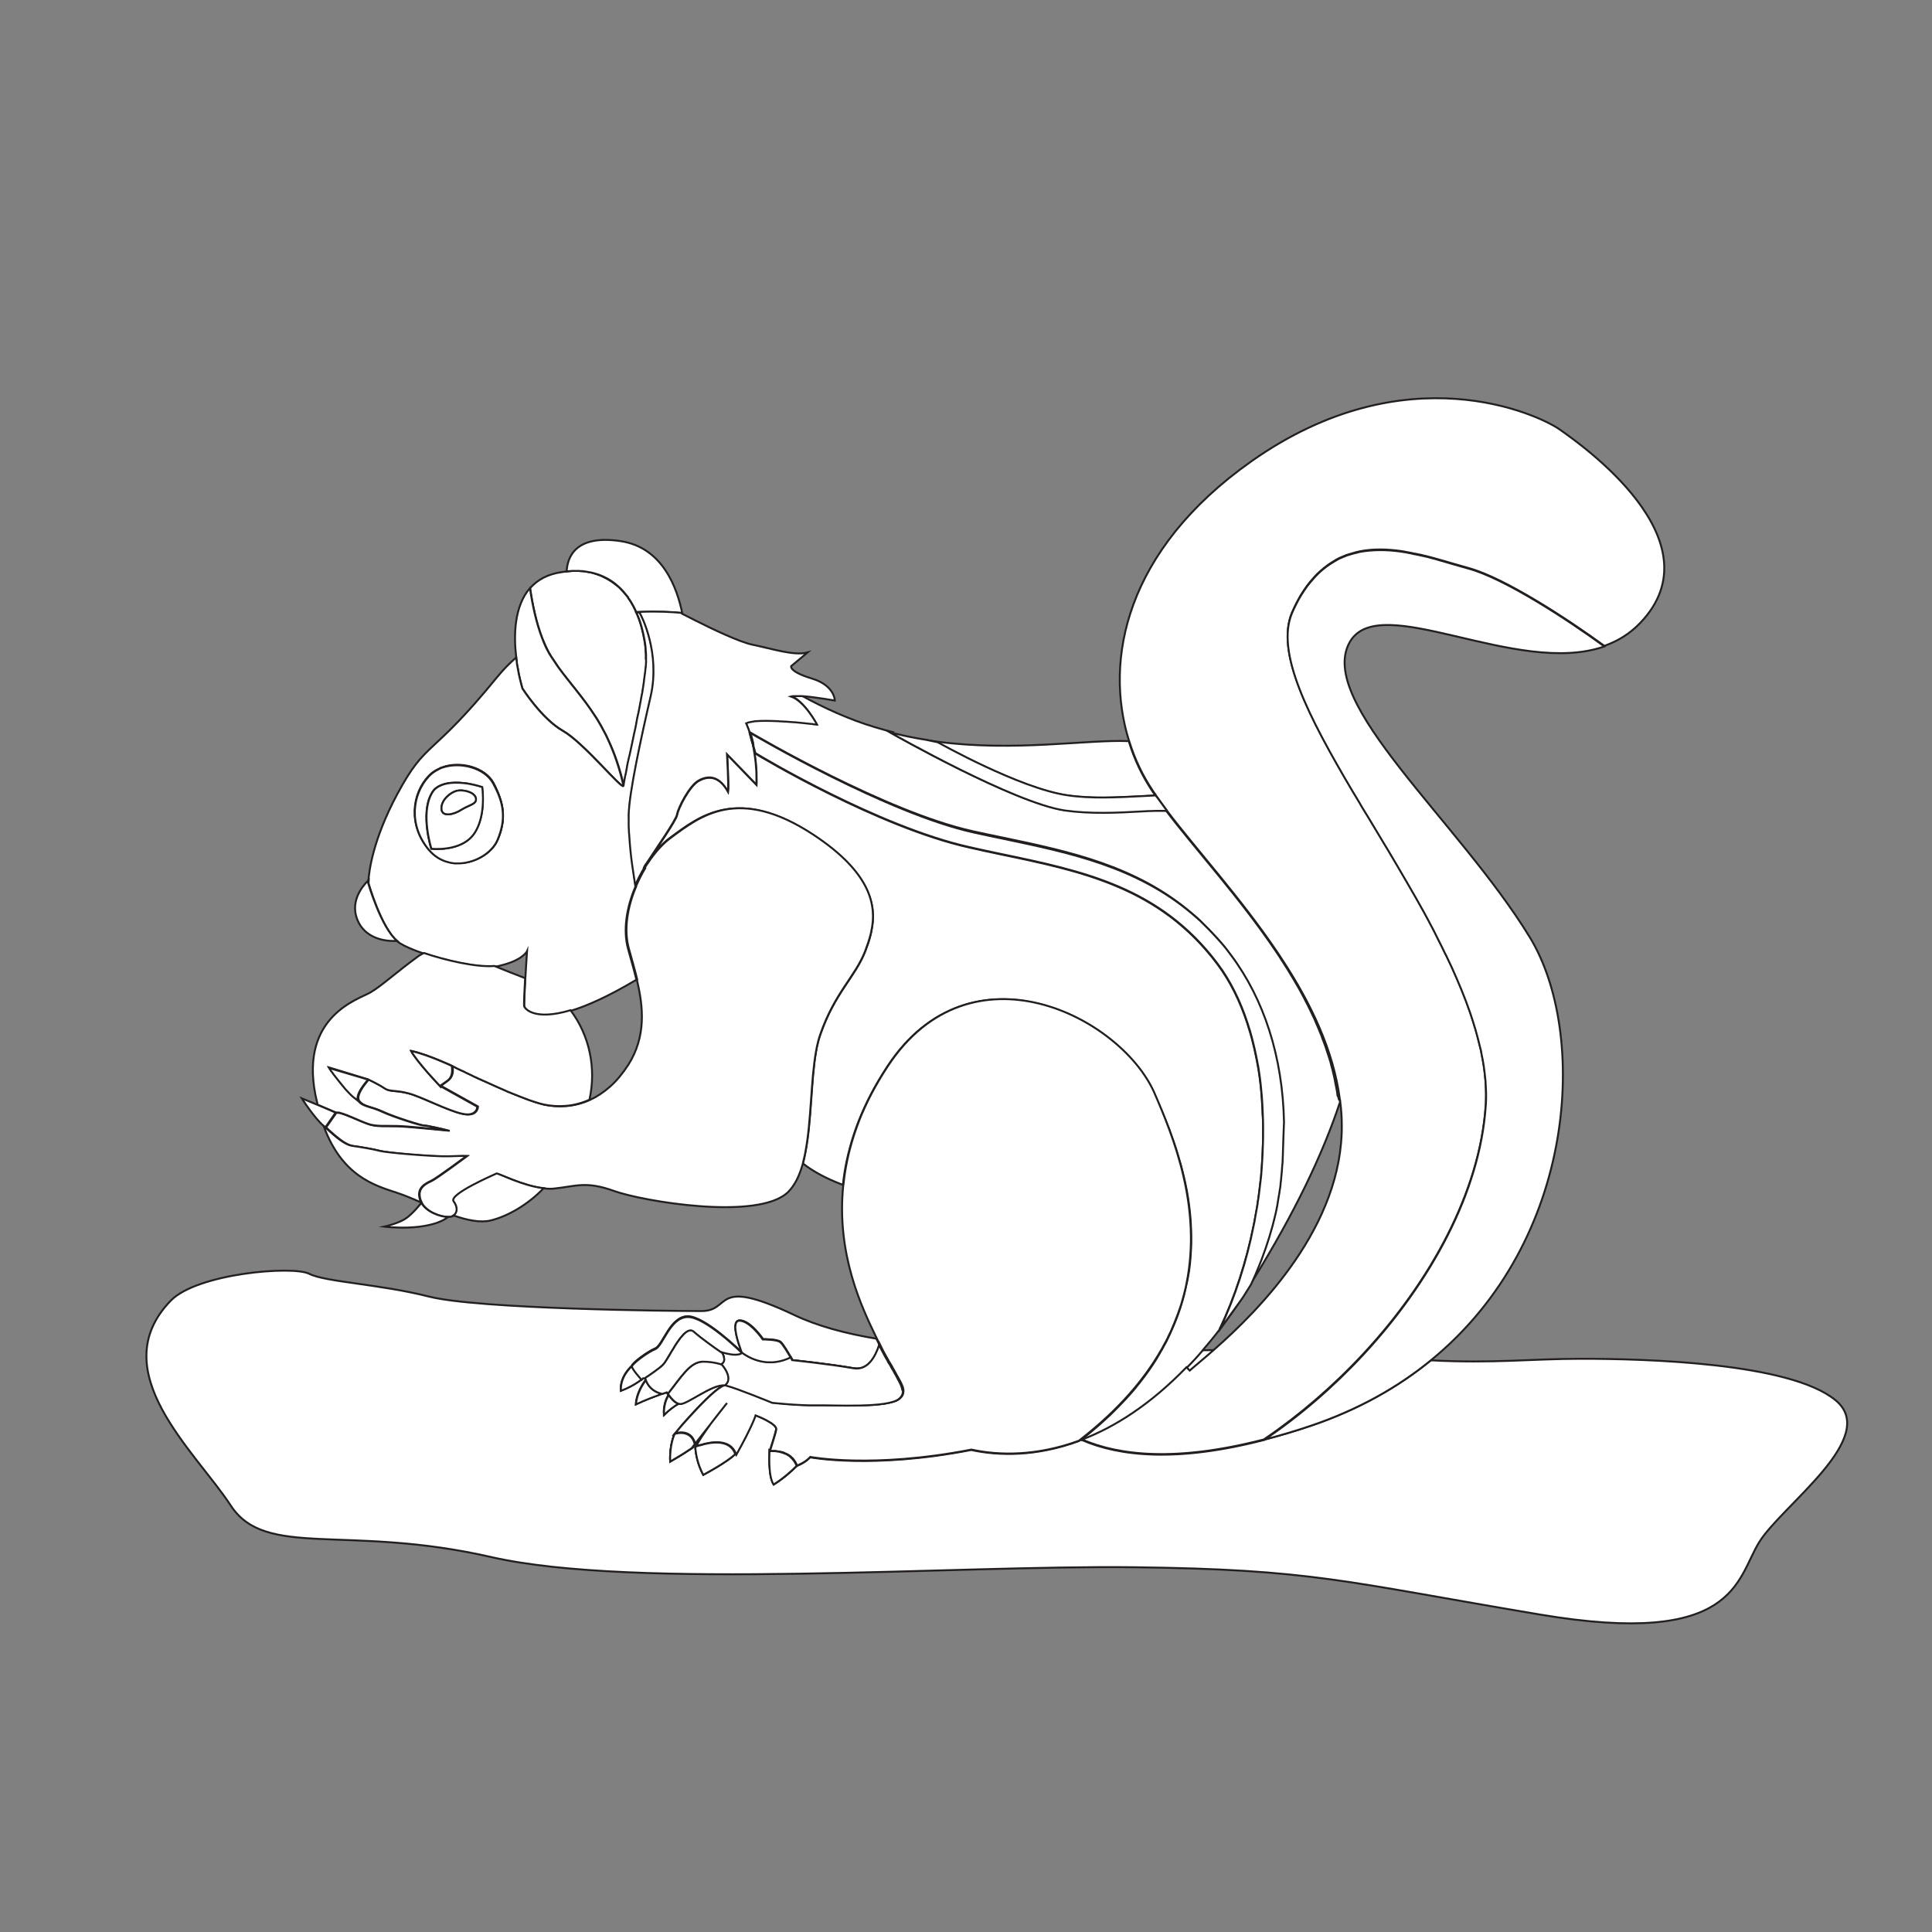 <?xml version="1.0" encoding="utf-8"?>
<!-- Generator: Adobe Illustrator 25.2.0, SVG Export Plug-In . SVG Version: 6.00 Build 0)  -->
<svg version="1.1" id="Layer_1" xmlns="http://www.w3.org/2000/svg" xmlns:xlink="http://www.w3.org/1999/xlink" x="0px" y="0px"
	 viewBox="0 0 1000 1000" style="enable-background:new 0 0 1000 1000;" xml:space="preserve">
<rect x="0" y="0" width="1000" height="1000" fill="#808080" stroke="none"/>
<style type="text/css">
	.st0{fill:#FFFFFF;stroke:#231F20;stroke-miterlimit:10;}
</style>
<path class="st0" d="M950,724.7c-23.5-19.3-97.3-21.4-131.5-21.4c-26.1,0-45.5,2.5-77.9,0.8c-17,13.9-37.5,25.5-61.9,33.8
	c-8.5,2.9-16.5,5.2-24.1,7.2c-0.1,0-0.2,0.1-0.2,0.2c-45.5,11.8-75.1,8.4-94.3,0.1c17-6.5,35.4-18.2,54-37.4l1.7,1.7
	c2.1-1.9,6.7-5.6,12.7-10.9c-1.9,0-4,0.1-6.2,0.1c-2.7,3.2-5.5,6.2-8.2,8.9c-18.6,19.3-37,30.9-54,37.4c-0.2-0.1-0.4-0.2-0.5-0.2
	c1.4-1.1,2.8-2.2,4.2-3.4c0.6-0.5,1.2-1,1.8-1.5c1.9-1.6,3.8-3.2,5.6-4.9c0.3-0.3,0.7-0.6,1-0.9c0.7-0.7,1.5-1.4,2.2-2l3.6-3.6
	c1-1,2-2.1,3-3.1c0.6-0.6,1.1-1.2,1.7-1.8c1.4-1.5,2.7-3,4-4.5c0.6-0.7,1.2-1.4,1.7-2.1c0.4-0.5,0.9-1.1,1.3-1.6
	c3.3-4.2,6.3-8.4,8.9-12.6c0.2-0.4,0.4-0.7,0.6-1.1c0.6-1,1.2-1.9,1.7-2.9c0,0,0,0,0,0c-8.9,15.5-22.2,31-41.4,46
	c-0.4,0.3-0.8,0.6-1.1,0.9c-22.1,8.1-41.6,7.7-55.7,4.6c-51.3,10-83.4,3.8-83.4,3.8s-2.1,2.6-6.9,4.5c0,0,0,0,0-0.1
	c-0.2-0.6-0.5-1.1-0.7-1.6c-0.2-0.3-0.4-0.6-0.6-0.9c-0.1-0.1-0.2-0.3-0.3-0.4c-0.1-0.1-0.2-0.3-0.3-0.4s-0.2-0.2-0.3-0.4
	c-0.1-0.1-0.2-0.2-0.4-0.3c-0.1-0.1-0.2-0.2-0.3-0.3c0,0-0.1-0.1-0.1-0.1c-0.2-0.2-0.4-0.3-0.6-0.5c-0.5-0.4-1.1-0.7-1.6-1
	c-0.2-0.1-0.4-0.2-0.7-0.3c-0.1,0-0.1-0.1-0.2-0.1c-0.1-0.1-0.3-0.1-0.4-0.2c-0.2-0.1-0.4-0.1-0.5-0.2c-0.3-0.1-0.5-0.2-0.8-0.2
	s-0.5-0.1-0.7-0.2c-0.2,0-0.4-0.1-0.6-0.1c0,0,0,0,0,0c0.2,0,0.5,0.1,0.8,0.2c0.2,0.1,0.5,0.1,0.7,0.2c0.5,0.1,1,0.3,1.4,0.5
	c0.2,0.1,0.4,0.2,0.6,0.2c0.1,0,0.1,0.1,0.2,0.1c0.5,0.2,0.9,0.5,1.4,0.8c0.4,0.2,0.7,0.5,1,0.8c0.1,0.1,0.2,0.2,0.3,0.3
	c0.1,0.1,0.2,0.2,0.3,0.3c0.4,0.4,0.8,0.9,1.1,1.3c0.1,0.1,0.2,0.3,0.3,0.4c0.4,0.6,0.7,1.3,1,2c-2.5,2.5-6.8,6.4-11.9,9.6
	c-3-4.6-2.1-16.9-2.1-17.4c0,0,0.1,0.1,0.2,0.1c-0.1,0-0.1,0-0.1-0.1c0-0.2,0.7-2.2,1.4-4.5c0.7-2.3,1.5-4.9,1.8-6.4
	c0.7-3.1-10.7-7.4-10.7-7.4s-1.5,5.2-10,20.4c-0.1-0.2-0.1-0.4-0.2-0.6c-3-7.8-12.7-6.2-18.3-4.5c5.7-1.6,15.3-3.1,18.2,4.6
	c-1.2,1.2-5.2,4.6-16.6,10.8c-3-5.6-3.9-11.1-4.1-14.3c0.1-0.1,0.1-0.2,0.2-0.4c0,0,0.1,0,0.1,0c1.4-3,4.5-7.4,7.6-11.7l-7.9,10.1
	l-0.3,0.3c-2-7.9-10-5.5-10.4-5.3c0.6-0.8,21.8-25.8,26.4-24.9c0.1,0,0.1,0,0.2,0c-0.2-0.1-0.5-0.1-0.8-0.1
	c-6.6-0.8-19.8,10.3-23.3,9.6c-0.2,0-0.3-0.1-0.5-0.1c-2.1,1.2-4.8,3.1-7.5,5.8c-0.3-5.2,1.4-8.7,2.4-10.3c-0.2-0.3-0.3-0.5-0.5-0.7
	c-0.2-0.3-0.4-0.6-0.5-0.8c-0.6,0.2-1.4,0.5-2.3,0.8c-3.3,1.2-8.5,3.1-13.6,5.5c0.3-5.6,3.7-10.7,5.1-12.6c-0.1-0.3-0.2-0.7-0.3-1
	v-0.2c0,0-0.1,0-0.1,0.1c-0.1,0-0.1,0.1-0.2,0.1l-0.8-0.1c0,0-0.2,0.3-0.8,0.8l0,0c-1.4,1.1-4.6,3.5-10.7,5.9
	c-0.5-7.1,4.9-12.1,5.7-12.8c0.1-1.4,8.1-7.4,12.1-9c4-1.7,7.6-16.4,16.6-16.6c8.9-0.2,27.6,18.2,28.2,18.8
	c-0.1,0.1-0.2,0.2-0.3,0.2c0.2-0.1,0.3-0.2,0.5-0.3c0,0,0,0-0.1,0c-0.1-0.3-3.4-8.5-3.4-13.3c0-1.9,0.6-3.3,2.1-3.3
	c5.5,0,12.1,9.7,12.1,9.7s7.4,0,9,1.4c1.3,1,3.9,5.5,5.3,7.9c-2,1-5.1,2.2-9,2.5c3.9-0.3,7.1-1.5,9.1-2.5c0.6,1,0.9,1.6,0.9,1.6
	s19.2,2,31.7,4.2c7.4,1.3,11.3-5.9,13.3-11.9c0,0,0-0.1-0.1-0.2c-0.5-1-1.1-2.1-1.6-3.2h0c-16.2-2.7-30.6-6.6-42.4-12.2
	c-42.8-20.3-32.1-2.1-48.1-2.1s-115.5-1-141.1-7.5c-25.6-6.5-53.5-7.5-62-11.8s-57.9-0.2-71.6,13.9c-35.3,36.4,12.8,78.1,31,106
	c18.1,27.8,59.8,9.6,134.7,26.7c74.9,17.1,239.6,4.2,332.6,5.3c93,1.1,109.1,7.5,210.5,24.5c101.5,17.1,101.5-18.2,113.3-37.4
	C922.2,779.2,973.5,743.9,950,724.7z M358.1,749.6c-1.9,1.3-5.5,3.6-11.2,6.9c-0.4-8.9,2.3-14.3,2.3-14.3c0.2,0,1.5-0.5,3.2-0.5
	c2.6,0,6,1,7.2,5.8L358.1,749.6C358,749.6,358.1,749.6,358.1,749.6z M403,751.5c0,0,0.1,0,0.2,0c0,0,0,0,0.1,0c0,0,0,0-0.1,0
	C403.1,751.5,403,751.5,403,751.5z"/>
<path class="st0" d="M358,749.6C358,749.6,358.1,749.6,358,749.6c-1.9,1.3-5.4,3.6-11.1,6.9c-0.4-8.9,2.3-14.3,2.3-14.3
	c0.2,0,1.5-0.5,3.2-0.5c2.6,0,6,1,7.2,5.8L358,749.6z"/>
<path class="st0" d="M380.6,752.6c-1.2,1.2-5.2,4.6-16.6,10.8c-3-5.6-3.9-11.1-4.1-14.3c0.1-0.1,0.1-0.2,0.2-0.4c0,0,0.1,0,0.1,0
	c0.6-0.2,1.2-0.4,2-0.6c0.1,0,0.1,0,0.2,0C368.1,746.3,377.7,744.8,380.6,752.6z"/>
<path class="st0" d="M411.4,756.8c0.4,0.6,0.7,1.3,1,2c-2.5,2.5-6.8,6.4-11.9,9.6c-3-4.6-2.1-16.9-2.1-17.4c0,0,0.1,0.1,0.2,0.1
	c0,0,0.1,0,0.1,0c0,0,0.1,0,0.1,0c0.1,0,0.2,0,0.3,0c0.1,0,0.1,0,0.2,0c0.2,0,0.5,0,0.7,0c0.1,0,0.3,0,0.4,0c0.2,0,0.4,0,0.7,0
	c0.2,0,0.4,0,0.7,0.1c0.2,0,0.5,0.1,0.7,0.1c0.2,0,0.4,0.1,0.6,0.1c0,0,0,0,0,0c0,0,0,0,0.1,0c0,0,0,0,0,0c0.2,0,0.5,0.1,0.8,0.2
	c0.2,0.1,0.5,0.1,0.7,0.2c0.5,0.1,1,0.3,1.4,0.5c0.2,0.1,0.4,0.2,0.6,0.2c0.1,0,0.1,0.1,0.2,0.1c0.5,0.2,0.9,0.5,1.4,0.8
	c0.4,0.2,0.7,0.5,1,0.8c0.1,0.1,0.2,0.2,0.3,0.3c0.1,0.1,0.2,0.2,0.3,0.3c0.4,0.4,0.8,0.9,1.1,1.3
	C411.2,756.5,411.3,756.6,411.4,756.8z"/>
<path class="st0" d="M467.3,720.7c-0.1,1.2-0.7,2.3-1.9,3.3c-5.7,5-34.4,3.2-43.1,3.4s-22.6-1.3-22.6-1.3s-18-7.4-23.5-8.8
	c-0.2-0.1-0.3-0.1-0.5-0.2c-0.2-0.1-0.5-0.1-0.8-0.1c-6.6-0.8-19.8,10.3-23.3,9.6c-0.2,0-0.3-0.1-0.5-0.1c-2.1,1.2-4.8,3.1-7.5,5.8
	c-0.3-5.2,1.4-8.7,2.4-10.3c-0.2-0.3-0.3-0.5-0.5-0.7c-0.2-0.3-0.4-0.6-0.5-0.8c-0.6,0.2-1.4,0.5-2.3,0.8c-3.3,1.2-8.5,3.1-13.6,5.5
	c0.3-5.6,3.7-10.7,5.1-12.6c-0.1-0.3-0.2-0.7-0.3-1v-0.2c0,0-0.1,0-0.1,0.1c-0.1,0-0.1,0.1-0.2,0.1l-0.8-0.1c0,0-0.2,0.3-0.8,0.8
	l0,0c-1.4,1.1-4.6,3.5-10.7,5.9c-0.5-7.1,4.9-12.1,5.7-12.8c0.1-1.4,8.1-7.4,12.1-9c4-1.7,7.6-16.4,16.6-16.6
	c8.9-0.2,27.6,18.2,28.2,18.8c-0.1,0.1-0.2,0.2-0.3,0.2c0.2-0.1,0.3-0.2,0.5-0.3c0,0,0,0-0.1,0c-0.1-0.3-3.4-8.5-3.4-13.3
	c0-1.9,0.6-3.3,2.1-3.3c5.5,0,12.1,9.7,12.1,9.7s7.4,0,9,1.4c1.3,1,3.9,5.5,5.3,7.9c-2,1-5.1,2.2-9,2.5c3.9-0.3,7.1-1.5,9.1-2.5
	c0.6,1,0.9,1.6,0.9,1.6s19.2,2,31.7,4.2c7.4,1.3,11.3-5.9,13.3-11.9c0,0,0,0,0-0.1c1.1,2.1,2.1,4.1,3.1,5.9c0.3,0.6,0.7,1.2,1,1.7
	c0.2,0.3,0.4,0.6,0.5,1c0.2,0.4,0.4,0.8,0.7,1.1c0.3,0.6,0.7,1.1,1,1.7c0,0,0,0.1,0,0.1c0.3,0.5,0.6,1,0.9,1.5
	c0.3,0.4,0.5,0.9,0.7,1.3c0.6,1,1.1,1.8,1.5,2.7c0,0.1,0.1,0.1,0.1,0.2c0.7,1.2,1.2,2.3,1.7,3.3c0.1,0.3,0.2,0.6,0.3,0.8
	c0.1,0.2,0.1,0.3,0.2,0.5c0.2,0.5,0.3,0.9,0.3,1.3C467.4,719.9,467.4,720.3,467.3,720.7z"/>
<path class="st0" d="M653.8,583.2c0,3.7,0,7.4-0.2,11.2c-0.1,1.6-0.1,3.3-0.2,4.9c-0.1,1.6-0.2,3.2-0.3,4.8c0,0.1,0,0.1,0,0.2
	c-0.1,0.8-0.1,1.6-0.2,2.4c-0.1,0.8-0.2,1.7-0.2,2.5c-0.1,0.8-0.2,1.6-0.3,2.5c-0.1,0.8-0.2,1.7-0.3,2.5c-0.1,0.8-0.2,1.6-0.3,2.5
	c-0.2,1.9-0.5,3.8-0.8,5.7c-0.1,0.5-0.2,1-0.2,1.5c-0.4,2.2-0.7,4.5-1.2,6.7c-0.2,1.2-0.5,2.5-0.7,3.7c-3.8,18.7-9.7,37-17.6,53.6
	l0.1-0.2c0,0.1-0.1,0.2-0.1,0.3l11.1-15.4c-6.6,9.9-13.3,18.7-20,26.4c0,0,0,0,0,0.1c-2.7,3.2-5.5,6.2-8.2,8.9
	c-18.6,19.3-37,30.9-54,37.4c-0.2-0.1-0.4-0.2-0.5-0.2c1.4-1.1,2.8-2.2,4.2-3.4c0.6-0.5,1.2-1,1.8-1.5c1.9-1.6,3.8-3.2,5.6-4.9
	c0.3-0.3,0.7-0.6,1-0.9c0.7-0.7,1.5-1.4,2.2-2l3.6-3.6c1-1,2-2.1,3-3.1c0.6-0.6,1.1-1.2,1.7-1.8c1.4-1.5,2.7-3,4-4.5
	c0.6-0.7,1.2-1.4,1.7-2.1c0.4-0.5,0.9-1.1,1.3-1.6c3.3-4.2,6.3-8.4,8.9-12.6c0.2-0.4,0.4-0.7,0.6-1.1c0.6-1,1.2-1.9,1.7-2.9
	c0.3-0.5,0.6-0.9,0.8-1.4c0,0,0,0,0,0c0.3-0.5,0.5-1,0.8-1.5c0,0,0,0,0,0c0,0,0-0.1,0.1-0.1c0.2-0.3,0.4-0.7,0.5-1
	c0.2-0.2,0.3-0.5,0.4-0.7c0.9-1.8,1.8-3.6,2.6-5.5c3.7-8.1,6.3-16.2,7.9-24.2c0,0,0,0,0,0c0.1-0.2,0.1-0.4,0.2-0.7
	c0.4-1.8,0.7-3.6,1-5.4c0-0.1,0-0.3,0.1-0.4c0.2-1.6,0.4-3.2,0.6-4.8c0-0.1,0-0.1,0-0.2c0.1-1.2,0.2-2.4,0.3-3.6
	c0-0.6,0.1-1.2,0.1-1.8c0-0.6,0.1-1.2,0.1-1.8c0.1-1.7,0.1-3.3,0.1-5c0-11.5-1.5-22.5-4-32.7c-0.8-3.4-1.7-6.7-2.7-9.9
	c-1.4-4.8-3-9.4-4.6-13.7c-0.6-1.4-1.1-2.9-1.7-4.3c-2.2-5.6-4.5-10.7-6.5-15.2c-17.8-39.2-95.1-78.4-137.8-13.3
	c-6.4,9.7-11.3,19.2-14.9,28.4c-0.2,0.5-0.4,1.1-0.6,1.6c-0.2,0.5-0.4,1.1-0.6,1.6c-0.3,0.8-0.6,1.6-0.8,2.3
	c-0.2,0.6-0.4,1.2-0.6,1.8c-2.9,8.9-4.7,17.5-5.5,25.6h0c-9-3.4-15.8-7.2-20.7-11.1c0.3-1.2,0.7-2.5,0.9-3.9c0.1-0.5,0.2-1,0.3-1.5
	c3.3-16.2,2.9-37.2,5.6-52.6c0.1-0.5,0.2-1,0.3-1.5c0-0.1,0-0.1,0-0.2c0.5-2.4,1.1-4.7,1.8-6.7c7.5-21.8,18.1-30,23.3-43.3
	c1-2.7,2.2-5.7,2.9-9c0.1-0.4,0.2-0.9,0.3-1.3c0,0,0-0.1,0-0.1c2.8-12.9,0.1-30-30.3-50c-39-25.7-58.9-9.5-73.7,1.4
	c-4.3,3.1-8.4,7.7-11.9,13c4.3-6.6,15-22,15.4-24.7c0.5-3.3,6.4-15,11.2-17.6c4.7-2.6,10.4-2.9,15.2,5.7c0.4-3.1-0.5-19.3-0.5-19.3
	l15.2,15.7c0,0,0.1-1.8,0-4.7v-1.7c-0.1-1.2-0.2-2.5-0.3-4c0-0.4-0.1-0.8-0.1-1.2c-0.3-2.4-0.6-4.9-1.1-7.5
	c-0.1-0.3-0.1-0.5-0.2-0.8l1,3.6c2.5,1.6,63.7,38.2,110.9,48.7c5.3,1.2,10.8,2.4,16.1,3.5c42.3,8.8,82.4,17.1,112.2,56.8
	c6.6,8.8,11.8,19.3,15.6,31c0.2,0.8,0.5,1.6,0.7,2.3c0.3,0.8,0.5,1.7,0.8,2.6c0.5,1.7,1,3.5,1.4,5.3c0.5,1.9,0.9,3.8,1.3,5.7
	c0.2,1,0.4,1.9,0.6,2.9c0.1,0.7,0.3,1.5,0.4,2.2c0.1,0.7,0.2,1.4,0.4,2.1c0.1,0.7,0.2,1.3,0.3,2c0.3,2,0.6,4,0.8,6
	c0.2,2.1,0.5,4.2,0.6,6.3c0.1,1.5,0.2,3,0.3,4.5c0.1,1.5,0.2,3,0.2,4.6C653.7,578.5,653.7,580.8,653.8,583.2z"/>
<path class="st0" d="M389.9,386l-0.1-0.4l0-0.1c0-0.2-0.1-0.3-0.1-0.5l0.1,0.3c0,0,0,0.1,0,0.1c0,0,0,0.1,0,0.1c0,0,0,0,0,0l0,0.2
	c0,0,0,0,0,0C389.9,385.9,389.9,386,389.9,386z"/>
<path class="st0" d="M631.4,687.6l11.9-16.5c-0.3,0.5-0.6,0.9-0.9,1.4l-11.1,15.4C631.3,687.8,631.3,687.7,631.4,687.6z"/>
<path class="st0" d="M693.6,570.4c-9,27.1-23.4,57.2-45.3,92.6c-0.3,0.5-0.7,1.1-1,1.6c1.6-3.5,3.1-6.9,4.4-10.2
	c0.3-0.8,0.7-1.7,1-2.5c3.2-8.2,5.6-16,7.3-23.8c0.4-1.6,0.7-3.2,1-4.9c0,0,0-0.1,0-0.1c0.2-0.8,0.3-1.7,0.4-2.5
	c0.1-0.6,0.2-1.2,0.3-1.8c0.1-0.4,0.1-0.8,0.2-1.1c0.1-0.7,0.2-1.3,0.3-2c0.1-0.9,0.2-1.8,0.4-2.7c0.1-0.7,0.2-1.4,0.2-2.1
	c0-0.3,0.1-0.7,0.1-1c0.1-1.4,0.3-2.9,0.4-4.3c0.1-0.9,0.1-1.8,0.2-2.8c0.1-0.9,0.1-1.7,0.2-2.6c0-0.8,0.1-1.6,0.1-2.5
	c0.2-5.6,0.3-11.4,0.2-17.6c-0.7-33.6-10.3-63.5-27.5-86.4c-0.6-0.8-1.2-1.6-1.8-2.4c-0.4-0.5-0.7-0.9-1.1-1.4
	c-0.2-0.2-0.3-0.4-0.5-0.6c-0.8-1-1.6-1.9-2.4-2.8c-0.6-0.8-1.3-1.5-2-2.2c-2.1-2.3-4.2-4.5-6.4-6.6c-0.5-0.5-1-1-1.5-1.5
	c-0.9-0.9-1.8-1.7-2.8-2.5c-0.5-0.4-0.9-0.8-1.4-1.2c-28.8-24.5-63.5-31.8-97.3-38.9c-5.3-1.1-10.7-2.2-16-3.4
	c-44.6-9.9-111.5-49-115.5-51.4c0,0,0,0,0-0.1c-0.4-1.2-0.8-2.3-1.3-3.5c-0.2-0.4-0.3-0.8-0.5-1.2c0.1-0.1,0.3-0.1,0.4-0.2
	c0.2-0.1,0.3-0.1,0.5-0.2c0.3-0.1,0.7-0.2,1.1-0.3c0.2,0,0.4-0.1,0.6-0.1c0,0,0.1,0,0.2,0c0.4-0.1,0.8-0.1,1.2-0.2
	c0.3,0,0.5,0,0.8-0.1c3.3-0.3,7.6-0.3,12,0c0.4,0,0.8,0,1.2,0.1c0.2,0,0.3,0,0.5,0c0.4,0,0.8,0,1.2,0.1c0.2,0,0.4,0,0.6,0
	c1.3,0.1,2.6,0.2,3.8,0.3c0.9,0.1,1.8,0.2,2.6,0.2c0,0,0,0,0.1,0c0.7,0.1,1.4,0.1,2,0.2c0.7,0.1,1.3,0.1,1.9,0.2
	c1,0.1,1.9,0.2,2.7,0.3c0.2,0,0.3,0,0.4,0c0.2,0,0.4,0,0.6,0.1c0.2,0,0.3,0,0.5,0.1c0.3,0,0.6,0.1,0.8,0.1c0,0,0.1,0,0.1,0
	c0.1,0,0.1,0,0.2,0c0.3,0,0.5,0.1,0.6,0.1c-0.3-0.5-6.5-12.1-13.3-14.5c0.4-0.1,1-0.2,1.6-0.2h0.1c0.2,0,0.4,0,0.6,0
	c0.3,0,0.6,0,0.9,0c0.3,0,0.6,0,1,0c0.2,0,0.5,0,0.7,0c0.1,0,0.2,0,0.4,0c0.1,0,0.1,0,0.2,0c5.8,3.2,12,6.3,18.4,9.1
	c6.4,2.8,13,5.3,19.7,7.3c3.3,1,6.6,1.9,9.9,2.7l-2.4-0.5c0.1,0.1,0.4,0.2,0.8,0.5l-0.8-0.2c2.1,1.2,64.1,36.4,90.2,40.3
	c13.4,1.9,27.4,1.2,39.8,0.5c1.4-0.1,2.6-0.1,3.7-0.2c0.3,0,0.5,0,0.8,0c1.1,0,2-0.1,2.8-0.1c0.3,0,0.6,0,0.9,0c1.4,0,2.4,0,3.2,0
	c0.1,0,0.3,0,0.4,0c0.4,0,0.7,0,0.9,0h0c0.1,0,0.2,0,0.3,0c15.4,20.3,38.2,45.1,57,73c0.1,0.1,0.1,0.2,0.2,0.3
	c0,0.1,0.1,0.2,0.2,0.3c1,1.4,1.9,2.9,2.8,4.3c0,0,0.1,0.1,0.1,0.1c0.5,0.8,1,1.6,1.5,2.4c0.4,0.6,0.7,1.1,1.1,1.7
	c2.2,3.6,4.4,7.2,6.4,10.8c0.5,0.9,1,1.8,1.5,2.8c0.5,0.9,1,1.8,1.4,2.7c0.3,0.5,0.5,1,0.8,1.5c1.2,2.4,2.4,4.8,3.5,7.2
	c0.4,0.8,0.8,1.7,1.1,2.5c0.8,1.9,1.7,3.8,2.4,5.7c0.4,0.9,0.8,1.9,1.1,2.9c0.4,0.9,0.7,1.9,1.1,2.9c0.4,1,0.7,1.9,1,2.9
	c0.3,0.8,0.5,1.6,0.8,2.4c0.1,0.4,0.3,0.8,0.4,1.2c0.6,1.8,1.1,3.5,1.5,5.3c0.3,0.9,0.5,1.8,0.7,2.8c0.5,1.9,0.9,3.7,1.2,5.6v0.1
	c0.1,0.5,0.2,0.9,0.3,1.4c0.1,0.7,0.3,1.4,0.4,2.1c0.2,0.9,0.3,1.8,0.4,2.7v0.1c0.4,0.6,0.6,1.2,0.7,1.9c0,0,0,0,0,0
	C693.5,569.6,693.6,570,693.6,570.4z"/>
<path class="st0" d="M598,411.8c-1.2,0.1-4.6,0.2-7.7,0.4c-12,0.6-25.7,1.4-38.2-0.5c-24.6-3.6-66.4-27.1-66.9-27.4L479,383
	c2.1,0.3,4.1,0.6,6.2,0.9c0,0,0,0,0,0c40.1,5.3,77.3-1.2,99-0.3c0,0.2,0.1,0.3,0.2,0.5c2.8,9.1,6.8,17.4,11.6,24.7
	c0.6,0.9,1.2,1.8,1.8,2.7c0,0,0.1,0.1,0.1,0.2C598,411.7,598,411.7,598,411.8z"/>
<path class="st0" d="M190.7,457.1c0,0-0.1-0.5,0-1.5l-0.1,0.1c-0.1,1,0,1.5,0,1.5s6.5,22.8,14.9,29.8h0c0,0,0.1,0,0.1,0
	C197.2,480,190.7,457.1,190.7,457.1z M255.7,500c-9.1,0.7-24.6-2.8-36.2-6.7c0,0-0.1,0-0.1,0.1c0,0,0.1,0,0.1,0
	C231.1,497.3,246.6,500.8,255.7,500c0.1,0.1,0.1,0.1,0.2,0.1C255.9,500,255.8,500,255.7,500z M255.3,405.4c-4.3-8-17.1-11.5-26.6-8
	C238.2,394,250.9,397.5,255.3,405.4c5.5,10.2,6.9,18.4,2.1,29.4c-3,7-12.2,12.2-21.2,11.9c9,0.4,18.2-4.9,21.3-11.9
	C262.2,423.8,260.8,415.6,255.3,405.4z M325.9,432.6c0.1,1.3,0.2,2.7,0.3,4.2C326.1,435.3,326,433.9,325.9,432.6z M326.6,440.1
	c0.2,2.2,0.5,4.5,0.8,6.9C327.1,444.6,326.8,442.3,326.6,440.1z M329.5,506.8c-1.3-5.4-2.9-10.7-4.3-15.9
	c-2.7-9.7-0.8-21.5,3.8-32.2c0,0,0,0,0,0c0-0.1,0-0.2,0-0.3c-0.5-3.3-1-6.7-1.5-10c0.4,3.4,0.9,6.8,1.4,10.1v0
	c0,0.1-0.1,0.2-0.1,0.3c-4.6,10.8-6.5,22.6-3.8,32.3c1.4,5.2,3,10.5,4.3,15.9c0,0,0,0,0,0C329.4,506.9,329.5,506.8,329.5,506.8z"/>
<path class="st0" d="M848.8,322.6c-5.4,5.6-11.6,9.3-18.4,11.7c-19.3-14.1-51.6-35.1-70-40.2c-2.9-0.8-5.9-1.7-9.1-2.6
	c-0.9-0.3-1.8-0.5-2.7-0.8c0,0,0,0,0,0c-0.9-0.3-1.9-0.5-2.8-0.8c-1.9-0.5-3.8-1.1-5.8-1.6h0c-0.5-0.1-1-0.2-1.5-0.4
	c-0.2,0-0.3-0.1-0.5-0.1c-0.6-0.1-1.2-0.3-1.7-0.4c-0.6-0.2-1.2-0.3-1.9-0.4c-0.1,0-0.3-0.1-0.4-0.1c-0.5-0.1-1-0.2-1.5-0.3
	c-0.2,0-0.5-0.1-0.7-0.1c-0.3-0.1-0.5-0.1-0.8-0.2c-0.7-0.1-1.3-0.3-2-0.4c-0.7-0.1-1.4-0.2-2.1-0.4c-0.6-0.1-1.3-0.2-1.9-0.3
	c-7.1-1-14.4-1.2-21.3,0.2c-0.3,0.1-0.5,0.1-0.8,0.2c-0.5,0.1-1.1,0.2-1.6,0.4c-1,0.3-2.1,0.6-3.1,0.9c-0.4,0.1-0.8,0.3-1.3,0.4
	c-0.4,0.2-0.8,0.3-1.2,0.5c-0.4,0.2-0.8,0.3-1.2,0.5c-0.5,0.2-0.9,0.4-1.4,0.6c-0.4,0.2-0.7,0.4-1.1,0.6c-0.4,0.2-0.8,0.4-1.2,0.7
	c-0.8,0.5-1.6,1-2.4,1.5c-2.2,1.5-4.3,3.2-6.3,5.1c-0.2,0.2-0.5,0.4-0.7,0.7c-0.7,0.7-1.3,1.4-2,2.2c-0.4,0.5-0.9,1-1.3,1.5
	c-1.1,1.3-2.1,2.7-3.1,4.2c-0.6,0.9-1.2,1.9-1.8,2.8c-1.5,2.6-3,5.5-4.4,8.7c-8.8,20.4,8.6,54,31.3,92.4c0.8,1.3,1.5,2.6,2.3,3.8
	c0.4,0.7,0.8,1.3,1.2,2c0.8,1.3,1.6,2.6,2.3,3.9c0.8,1.3,1.6,2.6,2.4,3.9c0.8,1.3,1.6,2.6,2.4,4c0.4,0.7,0.8,1.3,1.2,2
	c1.2,2,2.4,4,3.6,6c0.4,0.7,0.8,1.4,1.2,2c0.8,1.3,1.5,2.6,2.3,3.8c3.1,5.1,6.1,10.3,9.1,15.5c1.5,2.6,3,5.2,4.5,7.8
	c0.7,1.3,1.5,2.6,2.2,3.9c1.5,2.6,2.9,5.2,4.3,7.8c0.5,0.8,0.9,1.7,1.3,2.5c0.7,1.2,1.3,2.5,2,3.8c0.7,1.3,1.3,2.5,1.9,3.8
	c1.3,2.5,2.5,5,3.7,7.5c0.4,0.7,0.7,1.5,1.1,2.2c0.7,1.5,1.4,3,2.1,4.4c3.7,8.1,7.1,16.2,9.8,24.2c0.5,1.4,1,2.9,1.4,4.3
	c0.9,2.9,1.8,5.7,2.5,8.6c0.2,0.9,0.5,1.9,0.7,2.8c0.2,0.8,0.4,1.6,0.6,2.4c0.2,0.7,0.3,1.4,0.5,2.1c0.1,0.2,0.1,0.4,0.1,0.7
	c0.2,0.7,0.3,1.4,0.4,2.1c0.1,0.7,0.3,1.4,0.4,2.1c0.3,1.5,0.5,3.1,0.7,4.6c0.1,0.6,0.2,1.1,0.2,1.7c0.1,0.7,0.1,1.3,0.2,1.9
	s0.1,1.3,0.2,1.9c0,0.6,0.1,1.2,0.1,1.9c0.2,3.3,0.2,6.5,0.1,9.6c0,0.5,0,0.9-0.1,1.4c-3,44.5-28.5,91.1-63.4,128.6
	c-15.6,16.8-33.1,31.8-51.2,44.1c0.1,0,0.2,0,0.2-0.1c-0.1,0-0.2,0.1-0.2,0.2c-45.5,11.8-75.1,8.4-94.3,0.1
	c17-6.5,35.4-18.2,54-37.4l1.7,1.7c2.1-1.9,6.7-5.6,12.7-10.9c23.1-20.3,66.7-63.9,66-116.6c0-3.9-0.3-7.8-0.8-11.6c0,0,0-0.1,0-0.1
	c0,0,0,0,0-0.1c0-0.4-0.1-0.8-0.2-1.1c0,0,0,0,0,0c-3.3-25.3-14.9-49.4-29.3-71.5c0,0,0-0.1-0.1-0.1c-0.9-1.5-1.9-2.9-2.8-4.3
	c-0.1-0.1-0.1-0.2-0.2-0.3c-0.1-0.1-0.1-0.2-0.2-0.3c-18.9-27.9-41.6-52.7-57-73c0,0-0.1-0.1-0.1-0.2c-1.7-2.2-3.3-4.5-4.8-6.6
	c0,0.1,0.1,0.1,0.1,0.2c-0.4-0.6-0.8-1.1-1-1.4h0c0-0.1-0.1-0.1-0.1-0.2c0-0.1,0-0.1,0-0.2c0,0,0,0-0.1,0c-0.6-0.9-1.2-1.8-1.8-2.7
	c-4.8-7.3-8.8-15.6-11.6-24.7c-0.1-0.2-0.1-0.3-0.2-0.5c-12.8-41.4-2-98.3,63.5-144.5c80.3-56.6,148.8-23.8,159.2-16.6
	C817.4,229.4,890.2,279.8,848.8,322.6z"/>
<path class="st0" d="M791.8,485.1c30,49,25.2,156.6-51.2,219c-17,13.9-37.5,25.5-61.9,33.8c-8.5,2.9-16.5,5.2-24.1,7.2
	c18.1-12.2,35.5-27.2,51.1-44c34.8-37.5,60.3-84,63.3-128.5c0-0.5,0.1-1,0.1-1.5c0.2-3.2,0.1-6.4-0.1-9.6c0-0.6-0.1-1.2-0.1-1.9
	c-0.1-0.6-0.1-1.3-0.2-1.9s-0.1-1.3-0.2-1.9c-0.1-0.6-0.1-1.1-0.2-1.7c-0.2-1.5-0.4-3.1-0.7-4.6c-0.1-0.7-0.2-1.4-0.4-2.1
	c-0.1-0.7-0.3-1.4-0.4-2.1c0-0.2-0.1-0.4-0.1-0.7c-0.1-0.7-0.3-1.4-0.5-2.1c-0.2-0.8-0.4-1.6-0.6-2.4c-0.2-0.9-0.5-1.9-0.7-2.8
	c-0.7-2.8-1.6-5.7-2.5-8.6c-0.5-1.4-0.9-2.9-1.4-4.3c-2.7-7.9-6.1-16-9.8-24.2c-0.7-1.5-1.4-3-2.1-4.4c-0.3-0.8-0.7-1.5-1.1-2.2
	c-1.2-2.5-2.4-5-3.7-7.5c-0.6-1.3-1.3-2.5-1.9-3.8c-0.6-1.3-1.3-2.5-2-3.8c-0.4-0.8-0.9-1.7-1.3-2.5c-1.4-2.6-2.8-5.2-4.3-7.8
	c-0.7-1.3-1.5-2.6-2.2-3.9c-1.5-2.6-3-5.2-4.5-7.8c-3-5.2-6.1-10.4-9.1-15.5c-0.8-1.3-1.5-2.6-2.3-3.8c-0.4-0.7-0.8-1.3-1.2-2
	c-1.2-2-2.4-4-3.6-6c-0.4-0.7-0.8-1.3-1.2-2c-0.8-1.3-1.6-2.6-2.4-4c-0.8-1.3-1.6-2.6-2.4-3.9c-0.8-1.3-1.6-2.6-2.3-3.9
	c-0.4-0.7-0.8-1.3-1.2-2c-0.8-1.3-1.5-2.6-2.3-3.8c-22.7-38.4-40.1-72-31.3-92.4c1.4-3.2,2.8-6,4.4-8.7c0.6-1,1.2-1.9,1.8-2.8
	c1-1.5,2-2.9,3.1-4.2c0.4-0.5,0.9-1,1.3-1.5c0.7-0.8,1.3-1.5,2-2.2c0.2-0.2,0.5-0.4,0.7-0.7c2-2,4.2-3.7,6.3-5.1
	c0.8-0.5,1.6-1,2.4-1.5c0.4-0.2,0.8-0.4,1.2-0.7c0.4-0.2,0.7-0.4,1.1-0.6c0.5-0.2,0.9-0.4,1.4-0.6c0.4-0.2,0.8-0.4,1.2-0.5
	c0.4-0.2,0.8-0.3,1.2-0.5c0.4-0.2,0.9-0.3,1.3-0.4c1-0.3,2.1-0.7,3.1-0.9c0.5-0.1,1.1-0.2,1.6-0.4c0.3-0.1,0.5-0.1,0.8-0.2
	c6.9-1.3,14.2-1.2,21.3-0.2c0.6,0.1,1.3,0.2,1.9,0.3c0.7,0.1,1.4,0.2,2.1,0.4c0.7,0.1,1.3,0.2,2,0.4c0.3,0,0.5,0.1,0.8,0.2
	c0.2,0,0.5,0.1,0.7,0.1c0.5,0.1,1,0.2,1.5,0.3c0.1,0,0.3,0.1,0.4,0.1c0.6,0.1,1.2,0.3,1.9,0.4c0.6,0.1,1.2,0.3,1.7,0.4
	c0.2,0,0.3,0.1,0.5,0.1c0.5,0.1,1,0.2,1.5,0.4h0c2,0.5,3.9,1,5.8,1.6c1,0.3,1.9,0.5,2.8,0.8c0,0,0,0,0,0c0.9,0.3,1.8,0.5,2.7,0.8
	c3.2,0.9,6.2,1.8,9.1,2.6c18.4,5.1,50.7,26.1,70,40.2c-45.4,15.9-116.5-29.4-131.8-2.2C681.1,363.5,755.2,425.2,791.8,485.1z"/>
<path class="st0" d="M614.1,664.5C614.1,664.6,614.1,664.6,614.1,664.5c-0.1,0.4-0.2,0.7-0.2,1c-0.2,0.8-0.3,1.5-0.5,2.2
	c-0.4,1.8-0.9,3.5-1.4,5.3l-0.6,2.1c-0.2,0.5-0.3,1-0.5,1.5s-0.4,1.1-0.6,1.7c-0.2,0.7-0.5,1.3-0.7,2c-0.2,0.6-0.5,1.2-0.7,1.8
	c-0.7,1.9-1.5,3.8-2.3,5.6c-0.1,0.3-0.2,0.7-0.4,1c-0.1,0.3-0.3,0.6-0.4,0.9c-0.3,0.6-0.7,1.3-1,2c-0.2,0.6-0.5,1.1-0.8,1.7
	c-0.2,0.3-0.3,0.6-0.4,0.8c-0.1,0.2-0.2,0.5-0.4,0.7c-0.2,0.3-0.4,0.7-0.5,1c0,0,0,0.1-0.1,0.1c0,0,0,0,0,0
	c-0.2,0.4-0.4,0.7-0.6,1.1c-0.1,0.1-0.1,0.3-0.2,0.4c0,0,0,0,0,0c-0.3,0.5-0.5,1-0.8,1.4c-8.9,15.5-22.2,31-41.4,46
	c-0.4,0.3-0.8,0.6-1.1,0.9c-22.1,8.1-41.6,7.7-55.7,4.6c-51.3,10-83.4,3.8-83.4,3.8s-2.1,2.6-6.9,4.5c0,0,0,0,0-0.1
	c-0.2-0.6-0.5-1.1-0.7-1.6c-0.2-0.3-0.4-0.6-0.6-0.9c-0.1-0.1-0.2-0.3-0.3-0.4c-0.1-0.1-0.2-0.3-0.3-0.4c-0.1-0.1-0.2-0.2-0.3-0.4
	c-0.1-0.1-0.2-0.2-0.4-0.3c-0.1-0.1-0.2-0.2-0.3-0.3c0,0-0.1-0.1-0.1-0.1c-0.2-0.2-0.4-0.4-0.6-0.5c-0.5-0.4-1.1-0.7-1.6-1
	c-0.2-0.1-0.4-0.2-0.7-0.3c-0.1,0-0.1-0.1-0.2-0.1c-0.1,0-0.3-0.1-0.4-0.2c-0.2-0.1-0.4-0.1-0.5-0.2c-0.3-0.1-0.5-0.2-0.8-0.2
	s-0.5-0.1-0.7-0.2c-0.2,0-0.4-0.1-0.6-0.1c0,0,0,0-0.1,0c-0.1,0-0.1,0-0.2,0c-0.4-0.1-0.8-0.1-1.2-0.2c-0.2,0-0.5-0.1-0.7-0.1
	c-0.2,0-0.4,0-0.7,0c-0.1,0-0.3,0-0.4,0c-0.3,0-0.5,0-0.7,0c-0.1,0-0.1,0-0.2,0c-0.1,0-0.2,0-0.3,0c0,0-0.1,0-0.1,0c0,0-0.1,0-0.1,0
	c-0.1,0-0.1,0-0.1-0.1c0-0.2,0.7-2.2,1.4-4.5c0.7-2.3,1.5-4.9,1.8-6.4c0.7-3.1-10.7-7.4-10.7-7.4s-1.5,5.2-10,20.4
	c-0.1-0.2-0.1-0.4-0.2-0.6c-3-7.8-12.7-6.2-18.3-4.5c-0.1,0-0.1,0-0.2,0c-0.7,0.2-1.4,0.4-2,0.6c1.4-3,4.5-7.4,7.6-11.7l8.3-10.6
	c-1.6,2.1-5,6.2-8.3,10.6l-7.9,10.1l-0.3,0.3c-2-7.9-10-5.5-10.4-5.3c0.6-0.8,21.8-25.8,26.4-24.9c0.1,0,0.1,0,0.2,0
	c0.2,0,0.3,0.1,0.5,0.2c5.5,1.4,23.5,8.8,23.5,8.8s13.9,1.5,22.6,1.3s37.4,1.6,43.1-3.4c1.2-1,1.8-2.1,1.9-3.3c0.1-0.4,0-0.8,0-1.3
	c0-0.4-0.2-0.9-0.3-1.3c0-0.2-0.1-0.3-0.2-0.5c-0.1-0.3-0.2-0.5-0.3-0.8c-0.4-1-1-2.1-1.7-3.3c0-0.1-0.1-0.1-0.1-0.2
	c-0.5-0.8-1-1.7-1.5-2.7c-0.2-0.4-0.5-0.8-0.7-1.3c-0.3-0.5-0.6-1-0.9-1.5c0,0,0,0,0-0.1c-0.3-0.5-0.6-1.1-1-1.7
	c-0.2-0.4-0.4-0.7-0.7-1.1c-0.2-0.3-0.4-0.6-0.5-1c-0.3-0.6-0.7-1.1-1-1.7c-1-1.8-2.1-3.8-3.1-5.9c0,0,0,0,0,0.1c0,0,0-0.1-0.1-0.2
	c-0.5-1-1.1-2.1-1.6-3.2h0c-0.2-0.4-0.4-0.8-0.6-1.2c-6.8-14.2-20.6-42.3-16.8-78.5c0-0.1,0-0.2,0-0.3h0c0,0,0,0,0.1,0
	c0.8-8.1,2.6-16.7,5.5-25.6c0.2-0.6,0.4-1.2,0.6-1.8c0.3-0.8,0.6-1.6,0.8-2.3c0.2-0.5,0.4-1.1,0.6-1.6c0.2-0.5,0.4-1.1,0.6-1.6
	c3.6-9.1,8.4-18.4,14.8-28.1c42.8-65.1,120-25.9,137.8,13.3C607.3,588.2,622.2,624.7,614.1,664.5z"/>
<path class="st0" d="M358,749.6C358,749.6,358.1,749.6,358,749.6c-1.9,1.3-5.4,3.6-11.1,6.9c-0.4-8.9,2.3-14.3,2.3-14.3
	c0.2,0,1.5-0.5,3.2-0.5c2.6,0,6,1,7.2,5.8L358,749.6z"/>
<path class="st0" d="M451,481.9c0,0,0,0.1,0,0.1c-0.1,0.4-0.2,0.9-0.3,1.3c-0.8,3.3-1.9,6.3-2.9,9c-5.2,13.3-15.8,21.5-23.3,43.3
	c-0.7,2-1.3,4.3-1.8,6.7c0,0,0,0.1,0,0.2c-0.1,0.5-0.2,1-0.3,1.5c-2.8,15.3-2.4,36.2-5.6,52.6c-0.1,0.5-0.2,1-0.3,1.5
	c-0.3,1.3-0.6,2.6-0.9,3.9c0,0.2-0.1,0.3-0.1,0.5c-1.7,5.9-4,10.9-7.5,14.4c-15.2,15.2-75.8,4.8-90.3-0.5
	c-14.5-5.2-19.5-2.4-30.9-1.2c-1.6,0.2-3.4,0.1-5.2-0.1c0,0-0.1,0-0.1,0c-10.5-1.2-22.8-7.5-24.2-7.5c0,0-0.1,0-0.1,0
	c-0.9,0.5-22.2,9.6-22.4,13.7v0c0,0.2,0.1,0.5,0.2,0.7c1,1.3,1.5,2.7,1.6,4c0,0,0,0,0,0v0c0,0,0,0,0,0c0,1.3-0.5,2.4-1.5,3.1
	c-0.1,0-0.1,0.1-0.2,0.1c-0.7,0.4-1.6,0.7-2.7,0.7h-0.1c-4.2,0-11.1-2.5-13.8-7.3c0,0,0,0,0,0c0,0,0,0,0-0.1c0-0.1-0.1-0.2-0.1-0.3
	c-0.2-0.4-0.4-0.9-0.6-1.4c-0.3-1-0.4-1.8-0.4-2.6c0-0.1,0-0.2,0-0.3c0.2-3.8,3.8-5.5,6.2-6.6c2.9-1.4,18.4-12.9,18.4-12.9
	s-0.1,0-0.2,0c0,0,0,0,0,0c-0.7,0-2.9,0-9,0.2c-7.8,0.3-32.2-1.9-35.5-2.8c-3.3-0.9-9.9-2-14.2-2.6s-9.3-5.3-13.1-8.7l-0.7-0.7
	c-0.1-0.1-0.1-0.1-0.1-0.2c0,0,0,0,0-0.1c0,0,0,0-0.1,0l0-0.1l5.2-7.4c0.8,0,1.7,0,2.5,0.3c4.3,1.3,9.4,3.9,13.9,5.5
	c4.5,1.6,8.9,1,15.4,1.2c6.3,0.2,25.4,2.2,26.9,2.3c-0.2,0-0.7-0.2-1.3-0.3c0,0,0,0,0,0c-3.1-0.8-10.4-2.4-11.6-2.4
	c-1.5,0.1-15.4-4.3-21.5-7.1c-6.1-2.9-9.9-2.5-12.4-5.6c-0.1-0.1-0.2-0.3-0.3-0.5v0c-1-2.3,1.7-6.4,3.6-8.7c0.1-0.1,0.2-0.3,0.3-0.4
	c0,0,0.1-0.1,0.1-0.1c0.1-0.2,0.3-0.3,0.4-0.5c0.1-0.1,0.2-0.2,0.3-0.4c0.3-0.3,0.4-0.5,0.5-0.5c0,0,1.4,0.7,3.2,1.6
	c1.8,0.9,3.9,2.1,5.2,3c2.7,1.9,5.7,0.8,12.4,2.6c6.7,1.8,20.3,9,28,10.6c4.8,1,6.6-0.7,7.3-2.2c0-0.1,0.1-0.1,0.1-0.2
	c0.3-0.8,0.3-1.5,0.3-1.5l-19.2-10.7l0,0c0,0,0,0,0.2-0.1c0.1,0,0.1-0.1,0.2-0.2c0.1,0,0.1-0.1,0.2-0.1c0.1-0.1,0.2-0.2,0.3-0.2
	c0.1-0.1,0.3-0.2,0.4-0.3c0.5-0.4,1.3-0.9,2.3-1.7c1.8-1.3,2.5-3.2,2.6-4.8c0-0.4,0-0.7,0-1c0-1.1-0.3-1.9-0.3-1.9s0.2,0.1,0.6,0.3
	c0.2,0.1,0.3,0.2,0.6,0.3c0.3,0.2,0.7,0.4,1.1,0.6c0.3,0.1,0.6,0.3,1,0.5s0.7,0.3,1.1,0.5c0.4,0.2,0.7,0.3,1.1,0.5
	c0.2,0.1,0.3,0.2,0.5,0.2c0.8,0.4,1.6,0.8,2.4,1.2c0.5,0.2,1,0.5,1.5,0.7c0.6,0.3,1.2,0.6,1.8,0.9c0.8,0.4,1.6,0.8,2.4,1.1
	c0.6,0.3,1.2,0.6,1.8,0.8c1.8,0.8,3.8,1.7,5.8,2.6c0.7,0.3,1.3,0.6,2,0.9c1,0.4,2,0.9,3,1.3l2.2,1c0.5,0.2,1,0.4,1.5,0.6
	c2.9,1.2,5.8,2.3,8.4,3.3c0.4,0.2,0.9,0.3,1.3,0.5c0.5,0.2,1,0.3,1.5,0.5c0.6,0.2,1.2,0.4,1.8,0.6c1.6,0.5,3.1,0.9,4.3,1.2
	c7.2,1.5,15.5,1.2,23.6-2.5c3.5-1.6,7-3.9,10.4-6.9c3.4-3,6.5-6.8,9.5-11.4c9.1-14.5,7.8-29.6,4.3-44c0.1,0,0.1-0.1,0.2-0.1
	c-1.3-5.4-2.9-10.7-4.3-15.9c-2.7-9.7-0.8-21.5,3.8-32.2c0,0,0,0,0,0c0-0.1,0-0.2,0-0.3c1.4-3.2,2.9-6.2,4.6-9l-0.2-0.1
	c0.1-0.2,0.4-0.9,1-1.8c0.1-0.1,0.2-0.3,0.3-0.4c0.1-0.2,0.3-0.5,0.5-0.7c3.5-5.3,7.6-9.9,11.9-13c14.8-10.9,34.7-27.1,73.7-1.4
	C451.1,451.9,453.8,469,451,481.9z"/>
<path class="st0" d="M329.3,506.9C329.3,506.9,329.3,506.9,329.3,506.9c-1.3-5.4-2.9-10.7-4.3-15.9c-2.7-9.7-0.8-21.5,3.8-32.3
	c0-0.1,0.1-0.2,0.1-0.3v0c0,0,0,0,0,0c0,0.1,0,0.2,0,0.3c0,0,0,0,0,0c-4.6,10.8-6.5,22.6-3.8,32.2c1.4,5.2,3,10.5,4.3,15.9
	C329.5,506.8,329.4,506.9,329.3,506.9z"/>
<path class="st0" d="M334.6,341.6c0,0.4,0,0.8,0,1.3c0,0.5-0.1,0.9-0.1,1.4c0,0,0,0.1,0,0.1c-0.1,0.5-0.1,1.1-0.2,1.7
	c-0.1,0.6-0.1,1.2-0.2,1.9c0,0.2,0,0.4-0.1,0.6c-0.1,0.8-0.2,1.5-0.3,2.4c0,0,0,0.1,0,0.1c-0.1,0.5-0.2,1.1-0.2,1.6
	c-0.1,0.7-0.2,1.4-0.3,2.1c-0.1,0.6-0.2,1.2-0.3,1.9c-0.1,0.5-0.2,0.9-0.2,1.4c-0.2,0.8-0.3,1.7-0.5,2.5c-0.1,0.8-0.3,1.5-0.4,2.3
	c-0.3,1.4-0.5,2.8-0.8,4.2c-0.2,1.1-0.4,2.2-0.7,3.3c-0.3,1.4-0.6,2.8-0.8,4.2c-0.1,0.5-0.2,1-0.3,1.6c-0.1,0.5-0.2,0.9-0.3,1.4
	c-0.2,0.7-0.3,1.5-0.5,2.2c-0.1,0.5-0.2,1-0.3,1.5c-0.6,2.9-1.2,5.8-1.8,8.5c-0.1,0.4-0.2,0.9-0.3,1.3c0,0.1-0.1,0.2-0.1,0.3
	c-0.2,0.9-0.4,1.8-0.6,2.6c-0.2,0.7-0.3,1.4-0.4,2c-0.1,0.4-0.2,0.8-0.2,1.2c-0.1,0.4-0.2,0.7-0.2,1.1c-0.1,0.5-0.2,1-0.3,1.5
	c-0.1,0.6-0.2,1.2-0.4,1.8c-0.1,0.4-0.2,0.8-0.2,1.1c0,0.2-0.1,0.3-0.1,0.5c-0.2,0.9-0.3,1.7-0.4,2.3c0,0,0,0.1,0,0.1
	c0,0.2-0.1,0.4-0.1,0.6c0,0.2,0,0.4-0.1,0.5c0,0,0,0,0,0.1c-2.1-9.2-4.8-16.9-7.9-23.5c-0.4-0.9-0.8-1.8-1.2-2.6
	c-0.3-0.7-0.7-1.3-1-1.9c-0.5-0.9-1-1.9-1.5-2.8c-0.5-0.9-1-1.8-1.5-2.6c-0.2-0.3-0.4-0.7-0.6-1v0c-0.4-0.7-0.8-1.4-1.3-2
	c-3-4.6-6.1-8.7-9.1-12.5c-0.9-1.1-1.8-2.3-2.7-3.4c-0.9-1.1-1.8-2.2-2.6-3.3c-1.4-1.7-2.7-3.4-3.9-5.1c-0.4-0.5-0.7-0.9-1-1.4
	c-0.8-1.2-1.6-2.4-2.4-3.6c-0.1-0.2-0.3-0.4-0.4-0.6c0,0-0.1-0.1-0.1-0.1c-0.3-0.4-0.5-0.8-0.8-1.3c-0.3-0.6-0.7-1.1-1-1.7
	c-1.1-2.1-2.1-4.4-3.1-6.8c-3.2-8.2-5.2-17.9-6.4-26.2c3.7-4.2,9-7.3,16.6-8.3c0.7-0.1,1.4-0.2,2.1-0.3c0.1,0,0.1,0,0.2,0
	c0,0,0,0,0,0c0.6-0.1,1.2-0.1,1.8-0.2c0.6,0,1.2-0.1,1.7-0.1c0.9,0,1.7,0,2.5,0c0.5,0,1,0,1.5,0.1c0.5,0,1,0.1,1.4,0.1
	c0.5,0,0.9,0.1,1.3,0.2c0.5,0.1,1.1,0.2,1.6,0.3c0.2,0,0.5,0.1,0.7,0.1c0.2,0,0.4,0.1,0.7,0.2c0,0,0,0,0,0c0.2,0,0.4,0.1,0.6,0.2
	c0,0,0.1,0,0.1,0c0.2,0,0.4,0.1,0.6,0.2c0.2,0.1,0.5,0.1,0.7,0.2c0.4,0.1,0.7,0.2,1.1,0.4c0.4,0.1,0.8,0.3,1.1,0.4s0.7,0.3,1.1,0.5
	c0.3,0.1,0.7,0.3,1,0.5c0.3,0.1,0.6,0.3,0.8,0.4c1.9,1,3.7,2.2,5.3,3.5c0.3,0.2,0.5,0.4,0.8,0.6c0.3,0.2,0.6,0.5,0.8,0.7
	c0.3,0.3,0.6,0.5,0.8,0.8c0.7,0.7,1.4,1.5,2.1,2.3c0.2,0.2,0.3,0.4,0.5,0.6c0.2,0.2,0.3,0.4,0.4,0.5c0.1,0.1,0.2,0.3,0.4,0.5
	c0,0,0,0,0,0c0,0,0,0,0,0c0.2,0.2,0.4,0.5,0.5,0.7c0,0,0,0,0,0c0,0,0,0,0,0c0,0,0,0,0,0.1c0.1,0.1,0.1,0.2,0.2,0.3
	c0.1,0.1,0.2,0.3,0.3,0.4c0.5,0.7,0.9,1.4,1.3,2.1c0.5,0.8,1,1.7,1.4,2.6c0.3,0.6,0.6,1.3,0.9,1.9c0,0,0,0.1,0,0.1
	c2.2,4.8,3.4,9.8,4.2,14.2c0.1,0.6,0.2,1.3,0.3,1.9c0.1,0.5,0.1,1,0.2,1.5c0,0.4,0.1,0.8,0.1,1.2c0,0.1,0,0.2,0,0.3
	c0,0.4,0.1,0.9,0.1,1.3c0.1,0.7,0.1,1.3,0.1,1.9c0,0.2,0,0.4,0,0.6c0,0.2,0,0.4,0,0.5c0,0.2,0,0.4,0,0.6
	C334.6,341.2,334.6,341.4,334.6,341.6z"/>
<path class="st0" d="M322.7,406.7c-0.9,2-20.6-22.4-31.4-28.5c-10.9-6.2-20.9-21.9-20.9-21.9s-0.9-3-1.9-7.6c0-0.2-0.1-0.5-0.1-0.7
	c-0.2-1.2-0.4-2.4-0.7-3.7c-0.1-0.5-0.2-1.1-0.2-1.6c-0.1-0.8-0.2-1.7-0.3-2.5c-1.4-11.5-1-26.5,7.1-35.8c1.2,8.3,3.2,18,6.4,26.2
	c0.9,2.4,1.9,4.7,3.1,6.8c0.3,0.6,0.6,1.2,1,1.7c0.2,0.4,0.5,0.8,0.8,1.3c0,0,0,0.1,0.1,0.1c0.1,0.2,0.3,0.4,0.4,0.6
	c0.8,1.2,1.6,2.4,2.4,3.6c0.3,0.5,0.7,0.9,1,1.4c1.2,1.7,2.6,3.4,3.9,5.1c0.9,1.1,1.8,2.2,2.6,3.3c0.9,1.1,1.8,2.2,2.7,3.4
	c3,3.8,6.1,7.8,9.1,12.5c0.4,0.7,0.9,1.3,1.3,2v0c0.2,0.3,0.4,0.7,0.6,1c0.5,0.9,1,1.7,1.5,2.6c0.5,0.9,1,1.8,1.5,2.8
	c0.3,0.6,0.7,1.3,1,1.9c0.4,0.8,0.8,1.7,1.2,2.6C317.9,389.8,320.6,397.4,322.7,406.7z"/>
<path class="st0" d="M325.6,422.6c0-0.2,0-0.5,0-0.7c0.2-11.1,6.1-38.5,11.4-61.5c5.1-22.5-4.9-41.8-5.5-42.7v-0.8
	c-0.7,0-1.4,0.1-2.1,0.1c2.2,4.8,3.4,9.8,4.2,14.2c0.1,0.6,0.2,1.3,0.3,1.9c0.1,0.5,0.1,1,0.2,1.5c0,0.4,0.1,0.8,0.1,1.2
	c0,0.1,0,0.2,0,0.3c0,0.4,0.1,0.9,0.1,1.3c0.1,0.7,0.1,1.3,0.1,1.9c0,0.2,0,0.4,0,0.6c0,0.2,0,0.4,0,0.5c0,0.2,0,0.4,0,0.6
	c0,0.2,0,0.4,0,0.6c0,0.4,0,0.8,0,1.3c0,0.5-0.1,0.9-0.1,1.4c0,0,0,0.1,0,0.1c0,0.5-0.1,1.1-0.2,1.7c-0.1,0.6-0.1,1.2-0.2,1.9
	c0,0.2,0,0.4-0.1,0.6c-0.1,0.8-0.2,1.5-0.3,2.4c0,0,0,0.1,0,0.1c-0.1,0.5-0.2,1.1-0.2,1.6c-0.1,0.7-0.2,1.4-0.3,2.1
	c-0.1,0.6-0.2,1.2-0.3,1.9c-0.1,0.5-0.2,0.9-0.2,1.4c-0.2,0.8-0.3,1.7-0.5,2.5c-0.1,0.8-0.3,1.5-0.4,2.3c-0.3,1.4-0.5,2.8-0.8,4.2
	c-0.2,1.1-0.4,2.2-0.7,3.3c-0.3,1.4-0.6,2.8-0.8,4.2c-0.1,0.5-0.2,1-0.3,1.6c-0.1,0.5-0.2,0.9-0.3,1.4c-0.2,0.7-0.3,1.5-0.5,2.2
	c-0.1,0.5-0.2,1-0.3,1.5c-0.6,2.9-1.2,5.8-1.8,8.5c-0.1,0.4-0.2,0.9-0.3,1.3c0,0.1-0.1,0.2-0.1,0.3c-0.2,0.9-0.4,1.8-0.6,2.6
	c-0.2,0.7-0.3,1.4-0.4,2c-0.1,0.4-0.2,0.8-0.2,1.2c-0.1,0.4-0.2,0.7-0.2,1.1c-0.1,0.5-0.2,1-0.3,1.5c-0.1,0.6-0.2,1.2-0.4,1.8
	c-0.1,0.4-0.2,0.8-0.2,1.1c0,0.2-0.1,0.3-0.1,0.5c-0.2,0.9-0.3,1.7-0.4,2.3c0,0,0,0.1,0,0.1c0,0.2-0.1,0.4-0.1,0.6
	c0,0.2,0,0.4-0.1,0.5c0,0,0,0,0,0.1c-0.8,2-20.6-22.4-31.4-28.5c-10.9-6.2-20.9-21.9-20.9-21.9s-0.9-3-1.9-7.6
	c0-0.2-0.1-0.5-0.1-0.7c-0.2-1.2-0.5-2.4-0.7-3.7c-0.1-0.5-0.2-1.1-0.2-1.6c-0.1-0.8-0.2-1.7-0.3-2.5c-3.5,3-6.8,6.4-9.9,10.2
	c-34.9,42.8-36.4,32.1-51.7,60.6c-12.7,23.7-14.6,40-14.9,44.8l0.1-0.1c-0.1,1,0,1.5,0,1.5s6.5,22.9,14.9,29.9c0,0-0.1,0-0.1,0
	c0,0,0.1,0.1,0.1,0.1c0.4,0.3,0.7,0.5,1.1,0.8c2.7,1.7,7.2,3.7,12.7,5.5c0,0,0.1,0,0.1-0.1c11.6,3.9,27.1,7.4,36.2,6.7
	c0.1,0,0.1,0,0.2,0.1c1-0.1,2-0.2,2.9-0.5c11.8-2.8,13.9-7.5,13.9-7.5s-0.5,7.1-0.9,14.3c-0.4,6.9-0.7,13.8-0.5,14.5
	c0.2,1,4.8,7.8,24,2.1c8.3-2.5,19.4-7.4,34-16.1c0,0,0,0,0,0c-1.3-5.4-2.9-10.7-4.3-15.9c-2.7-9.7-0.8-21.5,3.8-32.3
	c0-0.1,0.1-0.2,0.1-0.3v0c-0.5-3.3-1-6.7-1.4-10.1c-0.1-0.5-0.1-0.9-0.2-1.4c-0.3-2.3-0.6-4.6-0.8-6.9c0-0.4-0.1-0.7-0.1-1.1
	c-0.1-0.7-0.1-1.5-0.2-2.2c-0.1-1.4-0.2-2.8-0.3-4.2c0-0.3,0-0.7-0.1-1c0-0.7-0.1-1.3-0.1-1.9c0-0.6-0.1-1.2-0.1-1.8
	c0-0.3,0-0.6,0-0.9c0-1.3,0-2.5,0-3.6C325.6,423.1,325.6,422.8,325.6,422.6z M257.5,434.8c-3.1,7-12.3,12.3-21.3,11.9
	c-0.3,0-0.5,0-0.8,0c-0.5,0-1-0.1-1.5-0.2c-0.3,0-0.7-0.1-1-0.2c-0.2,0-0.5-0.1-0.8-0.2c-3.8-0.9-7.3-2.9-10.2-6.4
	c-10.7-12.8-8.7-28.9,0-38.1c1.4-1.5,3-2.6,4.9-3.5c0.3-0.1,0.5-0.2,0.8-0.4c0,0,0.1,0,0.1-0.1c0.3-0.1,0.7-0.3,1.1-0.4
	c9.5-3.5,22.2,0,26.6,8C260.8,415.6,262.2,423.8,257.5,434.8z"/>
<path class="st0" d="M353.2,317.7c-0.1,0-0.1-0.1-0.2-0.1h0c-0.1-0.1-0.2-0.3-0.3-0.3c-4.2-0.4-11.8-0.9-21.2-0.5
	c-0.7,0-1.4,0.1-2.1,0.1c-0.3-0.6-0.6-1.3-0.9-1.9c-0.4-0.9-0.9-1.7-1.4-2.6c-0.4-0.7-0.8-1.4-1.3-2.1c-0.1-0.1-0.2-0.3-0.3-0.4
	c-0.1-0.1-0.1-0.2-0.2-0.3c0,0,0,0,0-0.1c0,0,0,0,0,0c0,0,0,0,0,0c0-0.1-0.1-0.1-0.1-0.2c-0.1-0.2-0.2-0.4-0.4-0.5c0,0,0,0,0,0
	c0,0,0,0,0,0c-0.1-0.2-0.2-0.3-0.4-0.5c-4.3-5.7-10.3-10.2-18.6-12c-0.2-0.1-0.4-0.1-0.7-0.1c-0.5-0.1-1.1-0.2-1.6-0.3
	c-0.4-0.1-0.9-0.1-1.3-0.2c-0.5-0.1-0.9-0.1-1.4-0.1c-0.5,0-1-0.1-1.5-0.1c-0.8,0-1.7,0-2.5,0c-0.6,0-1.2,0-1.7,0.1
	c-0.6,0-1.2,0.1-1.8,0.2c0,0,0,0,0,0c0.3-7,4.2-19.3,28-15.7C343,283.4,350.5,304.3,353.2,317.7z"/>
<path class="st0" d="M255.3,405.4c-4.3-8-17.1-11.5-26.6-8C238.2,394,250.9,397.5,255.3,405.4c5.5,10.2,6.9,18.4,2.1,29.4
	c-3,7-12.2,12.2-21.2,11.9c9,0.4,18.2-4.9,21.3-11.9C262.2,423.8,260.8,415.6,255.3,405.4z M225.4,408.3c4.2-3.7,11.4-3.5,16.9-2.7
	C236.8,404.8,229.6,404.6,225.4,408.3z"/>
<path class="st0" d="M255.2,405.4c-4.3-7.9-17-11.4-26.5-8c-0.4,0.1-0.7,0.3-1,0.4c0,0-0.1,0-0.1,0.1c-0.3,0.1-0.5,0.2-0.8,0.4
	c-1.8,0.9-3.4,2-4.8,3.5c-8.7,9.3-10.7,25.3,0,38.1c2.9,3.4,6.4,5.5,10.1,6.4c0.2,0.1,0.5,0.1,0.8,0.2c0.3,0.1,0.7,0.1,1,0.2
	c0.5,0.1,1,0.1,1.5,0.2c0.3,0,0.5,0,0.8,0c9,0.3,18.1-5,21.2-11.9C262.2,423.8,260.8,415.6,255.2,405.4z M245.1,431.8
	c-6.8,9.3-21.9,7.5-21.9,7.5s-5.7-17.8,0-28.3c0.3-0.6,0.7-1.1,1-1.6c0.2-0.2,0.3-0.4,0.5-0.6c0.2-0.2,0.3-0.3,0.5-0.5
	c4.2-3.7,11.4-3.6,16.9-2.7c1.2,0.2,2.4,0.4,3.4,0.7c0.5,0.1,1,0.2,1.5,0.4c0.3,0.1,0.6,0.2,0.9,0.2c0.1,0,0.2,0,0.2,0.1
	c0.1,0,0.2,0,0.2,0.1c0.2,0,0.3,0.1,0.5,0.1c0.4,0.1,0.7,0.2,0.7,0.2S251.9,422.5,245.1,431.8z"/>
<path class="st0" d="M249.6,407.4c0,0-0.2-0.1-0.7-0.2c-0.2,0-0.3-0.1-0.5-0.1c-0.1,0-0.1,0-0.2-0.1c-0.1,0-0.2,0-0.2-0.1
	c-0.3-0.1-0.6-0.2-0.9-0.2c-0.4-0.1-0.9-0.2-1.5-0.4c-1-0.2-2.2-0.5-3.4-0.7c-5.5-0.8-12.6-1-16.9,2.7c-0.2,0.2-0.4,0.3-0.5,0.5
	c-0.2,0.2-0.4,0.4-0.5,0.6c-0.4,0.5-0.7,1-1,1.6c-5.7,10.5,0,28.3,0,28.3s15.1,1.8,21.9-7.5C251.9,422.5,249.6,407.4,249.6,407.4z
	 M238.8,419.1c-4,2.6-10.2,4-10.3-0.6c-0.1-4.6,4.8-8.4,8-9.2c3.2-0.7,9,0.6,9.8,3.8C246.9,416.3,242.9,416.5,238.8,419.1z"/>
<path class="st0" d="M238.8,419.1c-4,2.6-10.2,4-10.3-0.6c-0.1-4.6,4.8-8.4,8-9.2c3.2-0.7,9,0.6,9.8,3.8
	C246.9,416.3,242.9,416.5,238.8,419.1z"/>
<path class="st0" d="M205.5,487c-8.8,0.5-18.2-2.8-21.1-12.6c-2.4-8.4,2.7-15.2,6.2-18.7c-0.1,1,0,1.5,0,1.5S197.2,480,205.5,487z"
	/>
<path class="st0" d="M241.5,598.3c0,0-15.4,11.5-18.4,12.9c-2.9,1.4-7.6,3.6-5.8,9.5c0.2,0.6,0.4,1.2,0.7,1.7c-4.5-2-8.8-3.8-12.5-5
	c-11.8-3.9-28.4-8.6-38-34.6c0.3,0.3,0.6,0.5,0.9,0.7v-0.1c0,0,0,0.1,0.1,0.1c0,0,0.1,0.1,0.1,0.2c0.2,0.2,0.5,0.5,0.7,0.7
	c3.8,3.4,8.8,8.1,13.1,8.7c4.3,0.6,10.9,1.7,14.2,2.6c3.3,0.9,27.7,3,35.5,2.8C240,598.2,241.5,598.3,241.5,598.3z"/>
<path class="st0" d="M305.1,569.2c-8.1,3.7-16.4,4-23.6,2.5c-1.3-0.3-2.7-0.7-4.3-1.2c-0.6-0.2-1.2-0.4-1.8-0.6
	c-0.5-0.2-1-0.3-1.5-0.5c-0.4-0.2-0.9-0.3-1.3-0.5c-2.7-1-5.5-2.1-8.4-3.3c-0.5-0.2-1-0.4-1.5-0.6l-2.2-1c-1-0.4-2-0.9-3-1.3
	c-0.7-0.3-1.3-0.6-2-0.9c-2-0.9-3.9-1.8-5.8-2.6c-0.6-0.3-1.2-0.6-1.8-0.8c-0.8-0.4-1.6-0.8-2.4-1.1c-0.6-0.3-1.2-0.6-1.8-0.9
	c-0.5-0.2-1-0.5-1.5-0.7c-0.9-0.4-1.7-0.8-2.4-1.2c-0.2-0.1-0.3-0.2-0.5-0.2c-0.4-0.2-0.8-0.4-1.1-0.5c-0.4-0.2-0.8-0.4-1.1-0.5
	c-0.3-0.2-0.7-0.3-1-0.5c-0.4-0.2-0.8-0.4-1.1-0.6c-0.2-0.1-0.4-0.2-0.6-0.3c-0.4-0.2-0.6-0.3-0.6-0.3s-12.5-5.8-21-7.7
	c0,0,0,0.1,0.1,0.1c0,0,0,0-0.1,0c1.5,2.8,5.2,7.3,8.6,11.2c3.4,3.9,6.4,7,6.4,7c0,0,0,0,0-0.1l19.2,10.7c0,0,0,0.7-0.3,1.5
	c0,0.1-0.1,0.1-0.1,0.2c-0.8,1.4-2.6,3-7.2,2c-7.7-1.6-21.3-8.9-28-10.6c-6.7-1.8-9.6-0.7-12.4-2.6c-2.7-1.9-8.4-4.6-8.4-4.6
	l-20.3-6.2c0,0,0.3,0.5,0.9,1.3c0.1,0.2,0.3,0.4,0.4,0.6c0.3,0.4,0.6,0.8,0.9,1.2c0.2,0.3,0.5,0.6,0.7,0.9c1.1,1.5,2.5,3.2,3.9,4.9
	c0.3,0.4,0.7,0.8,1,1.2c0.3,0.4,0.6,0.7,0.9,1.1c1.2,1.3,2.5,2.6,3.8,3.8c0.1,0.1,0.3,0.2,0.4,0.3c0.2,0.2,0.3,0.3,0.5,0.4
	c0.2,0.1,0.3,0.2,0.4,0.3c0.2,0.2,0.4,0.3,0.5,0.4c0.2,0.2,0.4,0.3,0.6,0.5v0c0.1,0.2,0.2,0.3,0.3,0.5c2.5,3.1,6.3,2.7,12.4,5.6
	c6.1,2.8,20,7.2,21.5,7.1c1.2-0.1,8.5,1.6,11.6,2.4c-4.9-0.5-20-2.1-25.4-2.2c-6.5-0.2-11,0.4-15.4-1.2c-4.5-1.6-9.6-4.3-13.9-5.5
	c-0.8-0.3-1.7-0.3-2.5-0.3l-2.6-1.1l-0.2-0.1l-6.6-2.8l0,0c-0.4-1.7-0.8-3.5-1.2-5.4c-7.8-40.6,22.5-49.2,28.5-52.7
	c6.1-3.6,12.8-10,25-18.9c0.9-0.6,1.7-1.1,2.7-1.5c0,0,0.1,0,0.1,0c11.6,3.9,27.1,7.4,36.2,6.7c0.1,0,0.1,0,0.2,0
	c5.2,2.1,10.6,4.3,15.9,6.3c-0.4,6.9-0.7,13.8-0.5,14.5c0.2,1,4.8,7.8,24,2.1C305.2,536,308.7,553.1,305.1,569.2z"/>
<path class="st0" d="M281.4,615c-7.9,8.3-18.4,14.5-27.4,16.7c-5.3,1.3-12.2-0.1-19.3-2.6c2.2-1.4,2.2-4.6,0.1-7.3
	c-2.8-3.6,21.2-13.9,22.2-14.4C257.8,607.1,270.6,613.9,281.4,615z"/>
<path class="st0" d="M422.9,375.1c-0.1,0-0.3,0-0.6-0.1c-0.1,0-0.1,0-0.2,0c0,0-0.1,0-0.1,0c-0.2,0-0.5-0.1-0.8-0.1
	c-0.1,0-0.3,0-0.5-0.1c-0.2,0-0.4-0.1-0.6-0.1c-0.1,0-0.3,0-0.4,0c-0.8-0.1-1.7-0.2-2.7-0.3c-0.6-0.1-1.2-0.1-1.9-0.2
	c-0.7-0.1-1.3-0.1-2-0.2c0,0,0,0-0.1,0c-0.8-0.1-1.7-0.2-2.6-0.2c-1.2-0.1-2.5-0.2-3.8-0.3c-0.2,0-0.4,0-0.6,0
	c-0.4,0-0.8-0.1-1.2-0.1c-0.2,0-0.3,0-0.5,0c-0.4,0-0.8,0-1.2-0.1c-4.4-0.2-8.7-0.3-12,0c-0.3,0-0.5,0-0.8,0.1
	c-0.2,0-0.4,0.1-0.6,0.1c-1.5,0.2-2.7,0.5-3.5,0.9c0.2,0.4,0.4,0.8,0.5,1.2c0.5,1.1,0.9,2.3,1.3,3.4h0c0,0,0,0,0,0.1l1.6,5.9
	c-0.4-1.9-1-3.9-1.6-5.9c0,0,0.1,0,0.1,0.1c0,0,0,0,0,0c0,0,0,0,0,0c0.5,1.8,1,3.5,1.4,5.2c0,0,0-0.1,0-0.1l0.1,0.2c0,0,0,0.1,0,0.1
	c0,0,0,0,0,0.1c0,0.1,0,0.1,0,0.2c0,0.1,0,0.1,0,0.2l0.1,0.5l0,0.1l0.1,0.4l0,0.1c0.1,0.3,0.1,0.5,0.2,0.8c0.5,2.6,0.8,5.1,1.1,7.5
	c0,0.4,0.1,0.8,0.1,1.2c0.1,1.5,0.2,2.8,0.3,4v1.7c0.1,2.9,0,4.7,0,4.7l-15.2-15.7c0,0,0.9,16.2,0.5,19.3
	c-4.8-8.6-10.5-8.3-15.2-5.7c-4.8,2.6-10.7,14.3-11.2,17.6c-0.4,2.7-11.1,18.1-15.4,24.7c-0.2,0.3-0.3,0.5-0.5,0.7
	c-0.1,0.1-0.2,0.3-0.3,0.4c-0.6,0.9-0.9,1.5-1,1.8l0.2,0.1c-1.7,2.8-3.3,5.9-4.6,9c-0.5-3.3-1-6.7-1.5-10c-0.1-0.5-0.1-0.9-0.2-1.4
	c-0.3-2.3-0.6-4.6-0.8-6.9c0-0.4-0.1-0.7-0.1-1.1c-0.1-0.7-0.1-1.5-0.2-2.2c-0.1-1.4-0.2-2.8-0.3-4.2c0-0.3,0-0.7-0.1-1
	c0-0.7-0.1-1.3-0.1-1.9c0-0.6-0.1-1.2-0.1-1.8c0-0.3,0-0.6,0-0.9c0-1.3,0-2.5,0-3.6c0-0.3,0-0.5,0-0.8c0-0.2,0-0.5,0-0.7
	c0.2-11.1,6.1-38.5,11.4-61.5c5.1-22.5-4.9-41.8-5.5-42.7v-0.8c-0.7,0-1.4,0.1-2.1,0.1c0,0,0-0.1,0-0.1c0.7,0,1.4-0.1,2.1-0.1
	c9.4-0.4,17,0.1,21.2,0.5c0.1,0,0.2,0.2,0.3,0.3h0c0,0,0.1,0.1,0.2,0.1c0.1,0.1,0.2,0.1,0.3,0.2c1.2,0.6,3.5,1.8,6.5,3.3
	c8.7,4.4,22.9,11.2,29.7,12.6c10.2,2.1,21.6,5.9,28.5,4l-8.5,7.1c0,0-1.2,2.8,10.7,6.4c11.9,3.6,11.9,11.4,11.9,11.4
	s-10.1-1.8-17-2.3c-0.1,0-0.2,0-0.4,0c-0.1,0-0.2,0-0.4,0c-0.2,0-0.5,0-0.7,0c-0.3,0-0.7,0-1,0c-0.3,0-0.6,0-0.9,0
	c-0.2,0-0.4,0-0.6,0h-0.1c-0.7,0-1.2,0.1-1.6,0.2C416.4,362.9,422.7,374.6,422.9,375.1z"/>
<path class="st0" d="M467.3,720.7c-0.1,1.2-0.7,2.3-1.9,3.3c-5.7,5-34.4,3.2-43.1,3.4s-22.6-1.3-22.6-1.3s-18-7.4-23.5-8.8
	c-0.2-0.1-0.3-0.1-0.5-0.2c-0.2-0.1-0.5-0.1-0.8-0.1c1.4-0.9,1.9-2.2,1.9-3.6c0-2.5-1.8-5.4-3.6-7.4c0.2-0.1,0.3-0.2,0.4-0.3
	c0.1-0.1,0.2-0.2,0.3-0.3c0.1-0.1,0.2-0.2,0.3-0.3c0.2-0.2,0.3-0.5,0.4-0.7c0-0.1,0.1-0.2,0.1-0.4c0.1-0.4,0.1-0.8,0-1.2
	c-0.1-1.1-0.7-2.1-1-2.7c0-0.1-0.1-0.1-0.1-0.2c-0.1-0.1-0.1-0.2-0.2-0.3c0,0,0,0,0,0s6.1,2.1,9.5,1l0.3-0.1c0.1,0,0.2-0.1,0.3-0.2
	c0.2-0.1,0.3-0.2,0.5-0.3c0,0,0,0,0,0c4.3,3.1,8.4,4.4,12.1,4.8c0.2,0,0.5,0,0.7,0.1c0.3,0,0.5,0,0.8,0c0.8,0,1.6,0,2.4,0
	c3.9-0.3,7.1-1.5,9.1-2.5c0.6,1,0.9,1.6,0.9,1.6s19.2,2,31.7,4.2c7.4,1.3,11.3-5.9,13.3-11.9c0,0,0,0,0-0.1c1.1,2.1,2.1,4.1,3.1,5.9
	c0.3,0.6,0.7,1.2,1,1.7c0.2,0.3,0.4,0.6,0.5,1c0.2,0.4,0.4,0.8,0.7,1.1c0.3,0.6,0.7,1.1,1,1.7c0,0,0,0.1,0,0.1
	c0.3,0.5,0.6,1,0.9,1.5c0.3,0.4,0.5,0.9,0.7,1.3c0.6,1,1.1,1.8,1.5,2.7c0,0.1,0.1,0.1,0.1,0.2c0.7,1.2,1.2,2.3,1.7,3.3
	c0.1,0.3,0.2,0.6,0.3,0.8c0.1,0.2,0.1,0.3,0.2,0.5c0.1,0.5,0.2,0.9,0.3,1.3C467.4,719.9,467.4,720.3,467.3,720.7z"/>
<path class="st0" d="M409.2,702.6c-2,1-5.1,2.2-9,2.5c-0.8,0-1.6,0.1-2.4,0c-0.2,0-0.5,0-0.8,0c-3.9-0.3-8.3-1.6-12.9-4.9
	c0,0,0,0-0.1,0c-0.1-0.3-3.4-8.5-3.4-13.3c0-1.9,0.6-3.3,2.1-3.3c5.5,0,12.1,9.7,12.1,9.7s7.4,0,9,1.4
	C405.2,695.7,407.8,700.2,409.2,702.6z"/>
<path class="st0" d="M351.2,726.6c-2.1,1.2-4.8,3.1-7.5,5.8c-0.3-5.2,1.4-8.7,2.4-10.3C347.3,723.8,349.2,726,351.2,726.6z"/>
<path class="st0" d="M377,713.5c0,1.4-0.5,2.6-1.9,3.6c-6.6-0.8-19.8,10.3-23.3,9.6c-0.2,0-0.3-0.1-0.5-0.1c-2-0.6-3.9-2.8-5.1-4.5
	c-0.2-0.3-0.3-0.5-0.5-0.7c6.7-8.4,11.4-16.5,18-16.7c3.5-0.2,6.4,0.4,8.3,1c0.2,0.1,0.5,0.1,0.7,0.2c0.2,0.1,0.5,0.1,0.7,0.2
	C375.2,708.1,377,711,377,713.5z"/>
<path class="st0" d="M380.6,752.6c-1.2,1.2-5.2,4.6-16.6,10.8c-3-5.6-3.9-11.1-4.1-14.3c0.1-0.1,0.1-0.2,0.2-0.4c0,0,0.1,0,0.1,0
	c0.6-0.2,1.2-0.4,2-0.6c0.1,0,0.1,0,0.2,0C368.1,746.3,377.7,744.8,380.6,752.6z"/>
<path class="st0" d="M412.3,758.8c-2.5,2.5-6.8,6.4-11.9,9.6c-3-4.6-2.1-16.9-2.1-17.4c0,0,0.1,0.1,0.2,0.1c0,0,0.1,0,0.1,0
	c0,0,0.1,0,0.1,0c0.1,0,0.2,0,0.3,0c0.1,0,0.1,0,0.2,0c0.2,0,0.5,0,0.7,0c0.1,0,0.3,0,0.4,0c0.2,0,0.4,0,0.7,0c0.2,0,0.4,0,0.7,0.1
	c0.2,0,0.5,0.1,0.7,0.1c0.2,0,0.4,0.1,0.6,0.1c0,0,0,0,0.1,0c0,0,0,0,0,0c0.2,0,0.5,0.1,0.8,0.2c0.2,0.1,0.5,0.1,0.7,0.2
	c0.5,0.1,1,0.3,1.4,0.5c0.2,0.1,0.4,0.2,0.6,0.2c0.1,0,0.1,0.1,0.2,0.1c0.5,0.2,0.9,0.5,1.4,0.8c0.4,0.2,0.7,0.5,1,0.8
	c0.1,0.1,0.2,0.2,0.3,0.3c0.1,0.1,0.2,0.2,0.3,0.3c0.4,0.4,0.8,0.9,1.1,1.3c0.1,0.1,0.2,0.3,0.3,0.4
	C411.7,757.4,412.1,758,412.3,758.8z"/>
<path class="st0" d="M332.2,713.9c0,0-0.1,0.1-0.1,0.1c-1.4,1.1-4.6,3.5-10.7,5.9c-0.5-7.1,4.9-12.1,5.7-12.8
	c0.1-0.1,0.1-0.1,0.1-0.1C327.2,708.3,331.2,712.8,332.2,713.9z"/>
<path class="st0" d="M342.8,721.4c-3.3,1.2-8.5,3.1-13.6,5.5c0.3-5.6,3.7-10.7,5.1-12.6C335.3,717,337.5,720.3,342.8,721.4z"/>
<path class="st0" d="M384,700.3c-0.1,0.1-0.2,0.2-0.3,0.2c-0.1,0.1-0.2,0.1-0.3,0.2l-0.3,0.1c-0.7,0.3-1.6,0.4-2.5,0.4
	c-3,0-6.4-1.1-7.1-1.3c-0.1,0-0.1,0-0.1,0c0,0,0,0.1,0.1,0.2c0,0.1,0.1,0.2,0.2,0.3c-3-2.1-10.9-7.6-14.7-11
	c-1.5-1.3-3.3-0.5-5.2,1.3c-0.2,0.2-0.4,0.4-0.5,0.6c-0.2,0.2-0.3,0.4-0.5,0.6c-0.2,0.3-0.5,0.6-0.8,0.9c-0.1,0.1-0.2,0.2-0.2,0.3
	c-0.3,0.4-0.7,0.9-1,1.4c-0.6,0.8-1.2,1.7-1.7,2.6c-0.1,0.2-0.3,0.4-0.4,0.7c-0.1,0.2-0.2,0.3-0.3,0.5c-0.4,0.7-0.9,1.4-1.3,2.1
	c-0.1,0.2-0.3,0.5-0.4,0.7c-0.1,0.1-0.1,0.2-0.2,0.3c-0.4,0.6-0.7,1.2-1,1.7c-0.1,0.1-0.1,0.2-0.2,0.3c-0.2,0.4-0.5,0.8-0.7,1.1
	c-0.2,0.3-0.4,0.6-0.6,0.9s-0.3,0.5-0.5,0.6c-0.1,0.1-0.2,0.2-0.3,0.4c-2.1,2.2-6.7,5.3-9.2,6.9c0,0-0.1,0-0.1,0.1
	c-0.1,0-0.1,0.1-0.2,0.1l-0.8-0.1c0,0-0.2,0.3-0.8,0.8l0,0c-1-1.1-5-5.6-5-6.9c0,0,0,0,0,0c0.1-1.4,8.1-7.4,12.1-9
	c4-1.7,7.6-16.4,16.6-16.6C364.7,681.3,383.4,699.7,384,700.3z"/>
<path class="st0" d="M374.8,704.2c0,0.1-0.1,0.2-0.1,0.4c-0.1,0.2-0.2,0.5-0.4,0.7c-0.1,0.1-0.2,0.2-0.3,0.3
	c-0.1,0.1-0.2,0.2-0.3,0.3c-0.1,0.1-0.2,0.2-0.4,0.3c-0.2-0.1-0.4-0.1-0.7-0.2c-0.2-0.1-0.5-0.1-0.7-0.2c-1.9-0.5-4.8-1-8.3-1
	c-6.6,0.2-11.3,8.3-18,16.7c-0.2-0.3-0.4-0.6-0.5-0.8c-0.6,0.2-1.4,0.5-2.3,0.8c-5.3-1.2-7.5-4.5-8.5-7.1c-0.1-0.3-0.2-0.7-0.3-1
	v-0.2c2.4-1.6,7-4.7,9.2-6.8c0.1-0.1,0.2-0.2,0.3-0.4c0,0,0.1-0.1,0.1-0.1c0.1-0.2,0.3-0.3,0.4-0.5c0.2-0.2,0.4-0.5,0.6-0.9
	c0.2-0.3,0.4-0.7,0.7-1.1c0.1-0.1,0.1-0.2,0.2-0.3c0.3-0.5,0.7-1.1,1-1.7c0.1-0.1,0.1-0.2,0.2-0.3c0.1-0.2,0.3-0.5,0.4-0.7
	c0.4-0.7,0.8-1.4,1.3-2.1c0.1-0.1,0.2-0.3,0.3-0.5c0.1-0.2,0.3-0.4,0.4-0.7c0.5-0.9,1.1-1.7,1.7-2.6c0.3-0.5,0.7-0.9,1-1.4
	c0.1-0.1,0.2-0.2,0.2-0.3c0.2-0.3,0.5-0.6,0.8-0.9c0.2-0.2,0.3-0.4,0.5-0.6c0.2-0.2,0.4-0.4,0.5-0.6c1.9-1.9,3.8-2.8,5.3-1.4
	c3.7,3.3,11.1,8.6,14.4,10.8c0.1,0,0.1,0.1,0.2,0.1c0,0,0.1,0,0.1,0.1c0.4,0.6,0.9,1.7,1,2.8C374.9,703.4,374.9,703.8,374.8,704.2z"
	/>
<path class="st0" d="M234,553.6c0,0.3,0,0.7,0,1c-0.1,1.6-0.7,3.6-2.6,4.9c-1,0.7-1.7,1.2-2.3,1.6c-0.2,0.1-0.3,0.2-0.4,0.3
	c-0.1,0.1-0.2,0.2-0.3,0.2c-0.1,0-0.1,0.1-0.2,0.1c-0.1,0.1-0.2,0.1-0.2,0.2c-0.1,0.1-0.1,0.1-0.2,0.2c0,0,0,0,0,0c0,0,0,0,0,0.1
	c0,0-3-3.2-6.4-7c-3.4-3.9-7.1-8.4-8.6-11.2c0,0,0,0,0.1,0c8.6,1.9,20.9,7.7,20.9,7.7S234,552.5,234,553.6z"/>
<path class="st0" d="M190.5,558.8c0,0.1-0.3,0.3-0.6,0.7c-0.1,0.1-0.2,0.2-0.3,0.4c-0.1,0.1-0.2,0.3-0.4,0.5c0,0,0,0.1-0.1,0.1
	c-2,2.5-5.3,7.2-3.5,9.4c-0.1-0.1-0.2-0.2-0.4-0.2v0c-0.2-0.1-0.4-0.3-0.6-0.5c-0.2-0.1-0.4-0.3-0.5-0.4c-0.1-0.1-0.3-0.2-0.4-0.3
	c-0.2-0.1-0.3-0.3-0.5-0.4c-0.1-0.1-0.3-0.2-0.4-0.3c-1.3-1.1-2.5-2.4-3.8-3.8c-0.3-0.3-0.6-0.7-0.9-1.1c-0.3-0.4-0.7-0.8-1-1.2
	c-1.5-1.8-2.8-3.5-3.9-4.9c-0.2-0.3-0.5-0.6-0.7-0.9c-0.3-0.5-0.6-0.9-0.9-1.2c-0.2-0.2-0.3-0.4-0.4-0.6c-0.6-0.8-0.9-1.3-0.9-1.3
	L190.5,558.8z"/>
<path class="st0" d="M173.7,575.9l-5.2,7.5v0.1c0,0-0.1,0-0.1-0.1c0,0,0,0,0,0c-0.3-0.2-0.5-0.4-0.8-0.6c-2.3-1.8-5.1-5.4-7.4-8.5
	c-2.3-3.1-4-5.8-4-5.8l8.2,3.4l0,0l6.6,2.8l0.2,0.1L173.7,575.9z"/>
<path class="st0" d="M232,629.9c-10.6,7.9-33.1,5-33.1,5s6.4-1.4,10.5-3.8c4-2.4,8.7-8.5,8.7-8.5l0,0
	C220.7,627.3,227.9,629.9,232,629.9z"/>
<g>
	<path class="st0" d="M664,598c0,0.8-0.1,1.6-0.1,2.5c0,0.9-0.1,1.8-0.2,2.6c-0.1,0.9-0.1,1.9-0.2,2.8c-0.1,1.5-0.3,2.9-0.4,4.3
		c0,0.3-0.1,0.7-0.1,1c-0.1,0.7-0.2,1.4-0.2,2.1c-0.1,0.9-0.2,1.8-0.4,2.7c-0.1,0.7-0.2,1.3-0.3,2c-0.1,0.4-0.1,0.8-0.2,1.1
		c-0.1,0.6-0.2,1.2-0.3,1.8c-0.1,0.8-0.3,1.6-0.4,2.5c0,0,0,0,0,0.1c-0.3,1.6-0.6,3.2-1,4.9c-1.8,7.8-4.2,15.6-7.3,23.8
		c-0.3,0.8-0.7,1.6-1,2.5c-1.3,3.3-2.8,6.7-4.4,10.2c-1.4,2.2-2.8,4.4-4.1,6.5l-0.9,1.3l-11.1,15.4c0-0.1,0.1-0.2,0.1-0.3
		c7.8-16.6,13.7-34.8,17.4-53.5c0.3-1.2,0.5-2.5,0.7-3.7c0.4-2.2,0.8-4.5,1.2-6.7c0.1-0.5,0.2-1,0.2-1.5c0.3-1.9,0.6-3.8,0.8-5.7
		c0.1-0.8,0.2-1.7,0.3-2.5c0.1-0.8,0.2-1.6,0.3-2.5c0.1-0.8,0.2-1.7,0.3-2.5c0.1-0.8,0.2-1.7,0.2-2.5c0.1-0.8,0.1-1.6,0.2-2.4
		c0-0.1,0-0.1,0-0.2c0.1-1.6,0.2-3.2,0.3-4.8c0.1-1.6,0.2-3.3,0.2-4.9c0.2-3.8,0.2-7.5,0.2-11.2c0-2.3-0.1-4.6-0.2-6.9
		c-0.1-1.5-0.1-3.1-0.2-4.6c-0.1-1.5-0.2-3-0.3-4.5c-0.2-2.1-0.4-4.2-0.6-6.3c-0.2-2-0.5-4-0.8-6c-0.1-0.7-0.2-1.3-0.3-2
		c-0.1-0.7-0.2-1.4-0.4-2.1c-0.1-0.7-0.3-1.5-0.4-2.2c-0.2-1-0.4-2-0.6-2.9c-0.4-1.9-0.8-3.8-1.3-5.7c-0.4-1.8-0.9-3.5-1.4-5.3
		c-0.2-0.9-0.5-1.7-0.8-2.6c-0.2-0.8-0.5-1.6-0.7-2.3c-3.8-11.7-9-22.2-15.6-31c-29.8-39.7-69.9-48-112.2-56.8
		c-5.3-1.1-10.8-2.3-16.1-3.5c-47.2-10.5-108.4-47.1-110.9-48.7l-1-3.6l0-0.1c0-0.1,0-0.1,0-0.2c0,0,0,0,0,0c0,0,0-0.1,0-0.1
		c0,0,0,0,0,0s0,0,0,0c0,0,0-0.1,0-0.1c0,0,0-0.1,0-0.1c0-0.1-0.1-0.3-0.1-0.4c0-0.2-0.1-0.3-0.1-0.5c0,0,0,0,0-0.1c0,0,0,0,0,0
		c-0.4-1.7-0.9-3.5-1.4-5.2c3.1,1.8,70.6,41.5,115.6,51.5c5.3,1.2,10.8,2.3,16,3.4c33.7,7.1,68.4,14.3,97.2,38.8
		c0.5,0.4,0.9,0.8,1.4,1.2c0.9,0.8,1.9,1.7,2.8,2.5c0.5,0.5,1,1,1.5,1.5c2.2,2.1,4.3,4.3,6.4,6.6c0.7,0.7,1.3,1.5,2,2.2
		c0.8,0.9,1.6,1.8,2.4,2.8c0.2,0.2,0.4,0.4,0.5,0.6c0.4,0.5,0.7,0.9,1.1,1.4c0.6,0.8,1.2,1.6,1.8,2.4c17.2,22.9,26.8,52.8,27.5,86.4
		C664.3,586.5,664.2,592.4,664,598z"/>
	<path class="st0" d="M389.9,386l-0.1-0.4l0-0.1l-0.1-0.5c0-0.1,0-0.1,0-0.2c0-0.1,0-0.1,0-0.2c0,0,0,0,0-0.1c0,0,0-0.1,0-0.1
		c0,0,0-0.1,0-0.1c0,0,0,0,0,0c-0.4-1.7-0.9-3.4-1.4-5.2c0,0,0,0,0,0c0.5,1.8,1,3.5,1.4,5.2c0,0,0,0,0,0c0,0,0,0,0,0.1
		c0,0.2,0.1,0.3,0.1,0.5c0,0.1,0.1,0.3,0.1,0.4c0,0,0,0.1,0,0.1c0,0,0,0.1,0,0.1c0,0,0,0,0,0s0,0,0,0c0,0,0,0.1,0,0.1c0,0,0,0,0,0
		C389.9,385.9,389.9,386,389.9,386z"/>
	<path class="st0" d="M387.9,379.1C387.9,379,387.9,379,387.9,379.1L387.9,379.1C387.9,379,387.9,379,387.9,379.1
		C387.9,379,387.9,379,387.9,379.1z"/>
	<path class="st0" d="M389.5,385l-1.6-5.9C388.5,381.1,389.1,383.1,389.5,385z"/>
</g>
<g>
	<path class="st0" d="M603.9,419.7c-0.1,0-0.2,0-0.3,0h0c-0.2,0-0.5,0-0.9,0c-0.1,0-0.3,0-0.4,0c-0.8,0-1.8,0-3.2,0
		c-0.3,0-0.6,0-0.9,0c-0.8,0-1.8,0.1-2.8,0.1c-0.3,0-0.5,0-0.8,0c-1.1,0.1-2.3,0.1-3.7,0.2c-12.4,0.7-26.4,1.4-39.8-0.5
		c-26.1-3.9-88.1-39.1-90.2-40.3l0.8,0.2l1.6,0.3c5.3,1.3,10.7,2.4,15.9,3.2l6.2,1.3c0.5,0.3,42.3,23.8,66.9,27.4
		c12.5,1.9,26.2,1.1,38.2,0.5c3.1-0.2,6.5-0.3,7.7-0.4c0.2,0.3,0.5,0.8,1,1.4c0-0.1-0.1-0.2-0.1-0.2c1.5,2.1,3.1,4.3,4.8,6.6
		C603.8,419.6,603.8,419.7,603.9,419.7z"/>
</g>
</svg>
